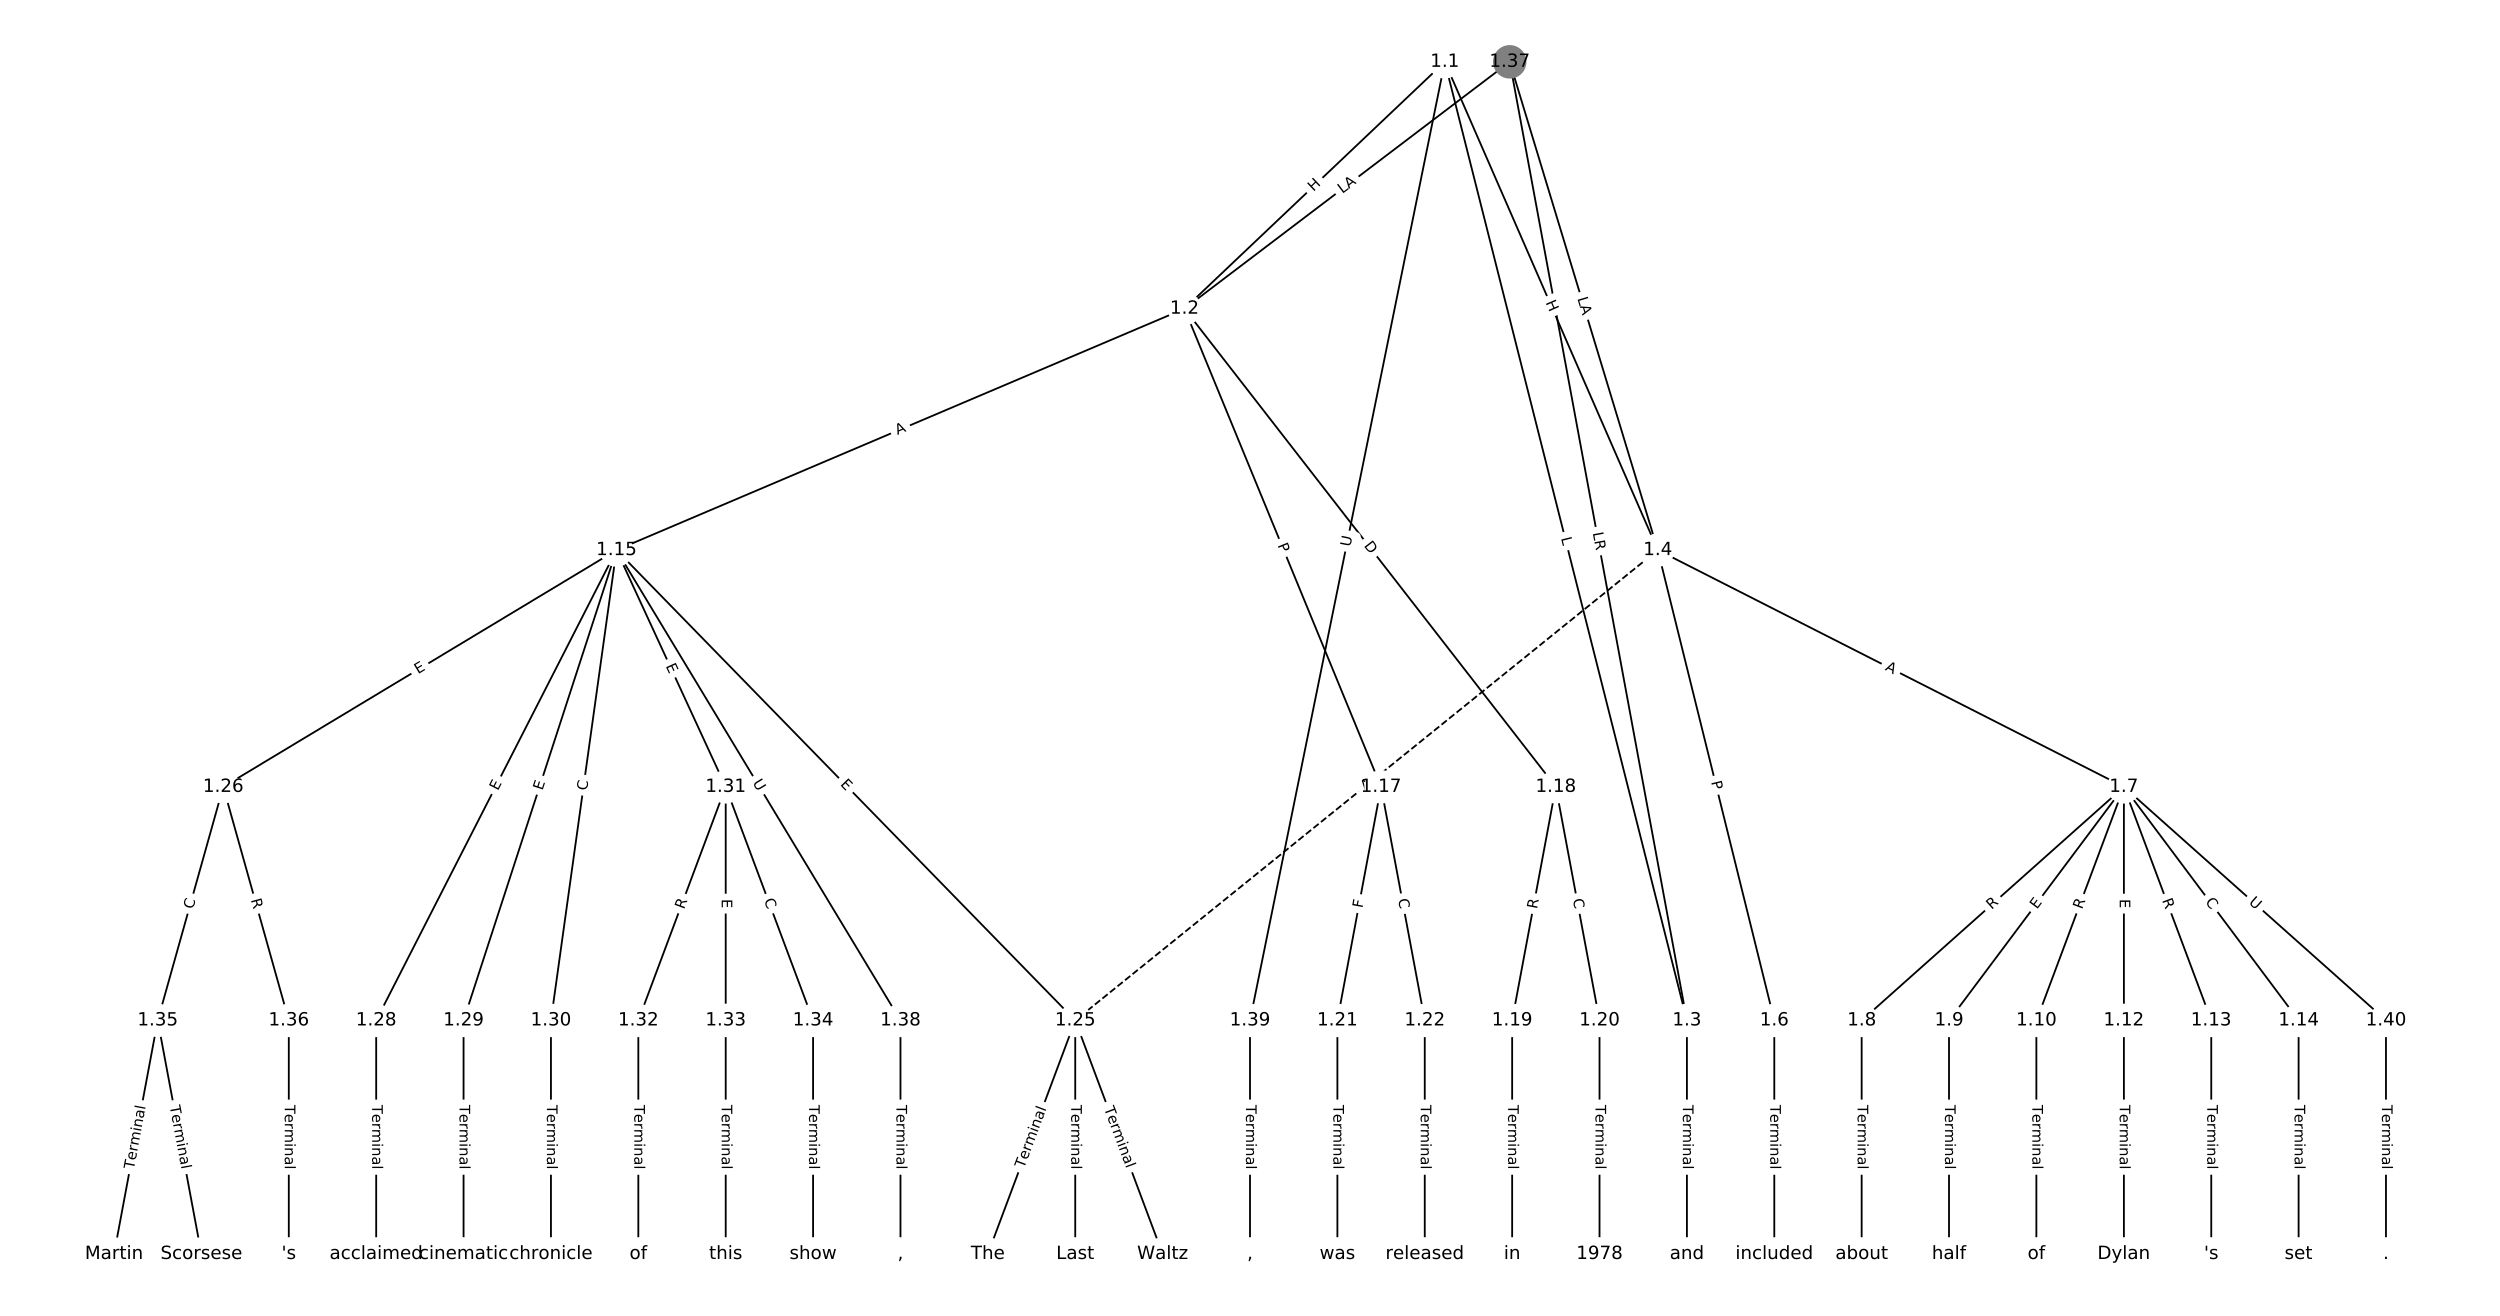 <?xml version="1.0" encoding="UTF-8"?>
<!DOCTYPE svg  PUBLIC '-//W3C//DTD SVG 1.1//EN'  'http://www.w3.org/Graphics/SVG/1.1/DTD/svg11.dtd'>
<svg width="1368pt" height="720pt" version="1.1" viewBox="0 0 1368 720" xmlns="http://www.w3.org/2000/svg" xmlns:xlink="http://www.w3.org/1999/xlink">
<defs>
<style type="text/css">*{stroke-linecap:butt;stroke-linejoin:round;}</style>
</defs>
<path d="m0 720h1368v-720h-1368z" fill="#fff"/>
<g fill="none" stroke="#000">
<path d="m790.59 33.834-142.45 135.08" clip-path="url(#a)"/>
<path d="m790.59 33.834 132.49 524.53" clip-path="url(#a)"/>
<path d="m790.59 33.834 116.55 267.15" clip-path="url(#a)"/>
<path d="m790.59 33.834-106.59 524.53" clip-path="url(#a)"/>
<path d="m648.14 168.92-310.8 132.07" clip-path="url(#a)"/>
<path d="m648.14 168.92 107.58 261.65" clip-path="url(#a)"/>
<path d="m648.14 168.92 203.22 261.65" clip-path="url(#a)"/>
<path d="m923.08 558.37v127.8" clip-path="url(#a)"/>
<path d="m907.14 300.99 63.754 257.38" clip-path="url(#a)"/>
<path d="m907.14 300.99 255.02 129.58" clip-path="url(#a)"/>
<path d="m907.14 300.99-318.77 257.38" clip-path="url(#a)" stroke-dasharray="3.7,1.6"/>
<path d="m970.89 558.37v127.8" clip-path="url(#a)"/>
<path d="m1162.2 430.57-143.45 127.8" clip-path="url(#a)"/>
<path d="m1162.2 430.57-95.631 127.8" clip-path="url(#a)"/>
<path d="m1162.2 430.57-47.815 127.8" clip-path="url(#a)"/>
<path d="m1162.2 430.57v127.8" clip-path="url(#a)"/>
<path d="m1162.2 430.57 47.815 127.8" clip-path="url(#a)"/>
<path d="m1162.2 430.57 95.631 127.8" clip-path="url(#a)"/>
<path d="m1162.2 430.57 143.45 127.8" clip-path="url(#a)"/>
<path d="m1018.7 558.37v127.8" clip-path="url(#a)"/>
<path d="m1066.5 558.37v127.8" clip-path="url(#a)"/>
<path d="m1114.3 558.37v127.8" clip-path="url(#a)"/>
<path d="m1162.2 558.37v127.8" clip-path="url(#a)"/>
<path d="m1210 558.37v127.8" clip-path="url(#a)"/>
<path d="m1257.8 558.37v127.8" clip-path="url(#a)"/>
<path d="m337.34 300.99 251.03 257.38" clip-path="url(#a)"/>
<path d="m337.34 300.99-215.17 129.58" clip-path="url(#a)"/>
<path d="m337.34 300.99-131.49 257.38" clip-path="url(#a)"/>
<path d="m337.34 300.99-83.677 257.38" clip-path="url(#a)"/>
<path d="m337.34 300.99-35.862 257.38" clip-path="url(#a)"/>
<path d="m337.34 300.99 59.769 129.58" clip-path="url(#a)"/>
<path d="m337.34 300.99 155.4 257.38" clip-path="url(#a)"/>
<path d="m755.72 430.57-23.908 127.8" clip-path="url(#a)"/>
<path d="m755.72 430.57 23.908 127.8" clip-path="url(#a)"/>
<path d="m851.35 430.57-23.908 127.8" clip-path="url(#a)"/>
<path d="m851.35 430.57 23.908 127.8" clip-path="url(#a)"/>
<path d="m827.45 558.37v127.8" clip-path="url(#a)"/>
<path d="m875.26 558.37v127.8" clip-path="url(#a)"/>
<path d="m731.82 558.37v127.8" clip-path="url(#a)"/>
<path d="m779.63 558.37v127.8" clip-path="url(#a)"/>
<path d="m588.37 558.37-47.815 127.8" clip-path="url(#a)"/>
<path d="m588.37 558.37v127.8" clip-path="url(#a)"/>
<path d="m588.37 558.37 47.815 127.8" clip-path="url(#a)"/>
<path d="m122.17 430.57-35.862 127.8" clip-path="url(#a)"/>
<path d="m122.17 430.57 35.862 127.8" clip-path="url(#a)"/>
<path d="m205.85 558.37v127.8" clip-path="url(#a)"/>
<path d="m253.66 558.37v127.8" clip-path="url(#a)"/>
<path d="m301.48 558.37v127.8" clip-path="url(#a)"/>
<path d="m397.11 430.57-47.815 127.8" clip-path="url(#a)"/>
<path d="m397.11 430.57v127.8" clip-path="url(#a)"/>
<path d="m397.11 430.57 47.815 127.8" clip-path="url(#a)"/>
<path d="m349.29 558.37v127.8" clip-path="url(#a)"/>
<path d="m397.11 558.37v127.8" clip-path="url(#a)"/>
<path d="m444.92 558.37v127.8" clip-path="url(#a)"/>
<path d="m86.307 558.37-23.908 127.8" clip-path="url(#a)"/>
<path d="m86.307 558.37 23.908 127.8" clip-path="url(#a)"/>
<path d="m158.03 558.37v127.8" clip-path="url(#a)"/>
<path d="m826.12 33.834-177.98 135.08" clip-path="url(#a)"/>
<path d="m826.12 33.834 96.959 524.53" clip-path="url(#a)"/>
<path d="m826.12 33.834 81.021 267.15" clip-path="url(#a)"/>
<path d="m492.74 558.37v127.8" clip-path="url(#a)"/>
<path d="m684 558.37v127.8" clip-path="url(#a)"/>
<path d="m1305.6 558.37v127.8" clip-path="url(#a)"/>
</g>
<path d="m721.5 108 4.365-4.14q1.742-1.651 0.09-3.393l-5.328-5.618q-1.651-1.742-3.393-0.09l-4.365 4.14q-1.742 1.651-0.09 3.393l5.328 5.618q1.651 1.742 3.393 0.09z" clip-path="url(#a)" fill="#fff" stroke="#fff"/>
<g clip-path="url(#a)">
<defs>
<path id="aj" d="m9.812 72.906h9.859v-29.891h35.844v29.891h9.859v-72.906h-9.859v34.719h-35.844v-34.719h-9.859z"/>
</defs>
<g transform="translate(718.7 105.05) rotate(-43.479) scale(.08 -.08)">
<use xlink:href="#aj"/>
</g>
</g>
<path d="m850.21 295.48 1.092 4.322q0.588 2.327 2.915 1.739l7.507-1.896q2.327-0.588 1.739-2.915l-1.092-4.322q-0.588-2.327-2.915-1.739l-7.507 1.896q-2.327 0.588-1.739 2.915z" clip-path="url(#a)" fill="#fff" stroke="#fff"/>
<g clip-path="url(#a)">
<defs>
<path id="v" d="m9.812 72.906h9.859v-64.609h35.5v-8.297h-45.359z"/>
</defs>
<g transform="translate(854.15 294.48) rotate(75.824) scale(.08 -.08)">
<use xlink:href="#v"/>
</g>
</g>
<path d="m841.91 167.16 2.406 5.514q0.96 2.2 3.159 1.24l7.097-3.096q2.2-0.96 1.24-3.159l-2.406-5.514q-0.96-2.2-3.159-1.24l-7.097 3.096q-2.2 0.96-1.24 3.159z" clip-path="url(#a)" fill="#fff" stroke="#fff"/>
<g clip-path="url(#a)">
<g transform="translate(845.64 165.54) rotate(66.43) scale(.08 -.08)">
<use xlink:href="#aj"/>
</g>
</g>
<path d="m742.86 300.22 1.166-5.738q0.478-2.352-1.874-2.83l-7.587-1.542q-2.352-0.478-2.83 1.874l-1.166 5.738q-0.478 2.352 1.874 2.83l7.587 1.542q2.352 0.478 2.83-1.874z" clip-path="url(#a)" fill="#fff" stroke="#fff"/>
<g clip-path="url(#a)">
<defs>
<path id="ae" d="m8.688 72.906h9.922v-44.297q0-11.719 4.234-16.875 4.25-5.141 13.781-5.141 9.469 0 13.719 5.141 4.25 5.156 4.25 16.875v44.297h9.906v-45.516q0-14.25-7.062-21.531-7.047-7.281-20.812-7.281-13.828 0-20.891 7.281-7.047 7.281-7.047 21.531z"/>
</defs>
<g transform="translate(738.87 299.41) rotate(-78.514) scale(.08 -.08)">
<use xlink:href="#ae"/>
</g>
</g>
<path d="m492.67 241.79 5.037-2.14q2.209-0.939 1.27-3.147l-3.028-7.126q-0.939-2.209-3.147-1.27l-5.037 2.14q-2.209 0.939-1.27 3.147l3.028 7.126q0.939 2.209 3.147 1.27z" clip-path="url(#a)" fill="#fff" stroke="#fff"/>
<g clip-path="url(#a)">
<defs>
<path id="w" d="m34.188 63.188-13.391-36.281h26.812zm-5.578 9.719h11.188l27.781-72.906h-10.25l-6.641 18.703h-32.859l-6.641-18.703h-10.406z"/>
</defs>
<g transform="translate(491.08 238.05) rotate(-23.023) scale(.08 -.08)">
<use xlink:href="#w"/>
</g>
</g>
<path d="m695.21 299.9 1.834 4.461q0.913 2.22 3.132 1.307l7.161-2.944q2.22-0.913 1.307-3.132l-1.834-4.461q-0.913-2.22-3.132-1.307l-7.161 2.944q-2.22 0.913-1.307 3.132z" clip-path="url(#a)" fill="#fff" stroke="#fff"/>
<g clip-path="url(#a)">
<defs>
<path id="ai" d="m19.672 64.797v-27.391h12.406q6.891 0 10.641 3.562 3.766 3.562 3.766 10.156 0 6.547-3.766 10.109-3.75 3.562-10.641 3.562zm-9.859 8.109h22.266q12.266 0 18.531-5.547 6.281-5.547 6.281-16.234 0-10.797-6.281-16.312-6.266-5.516-18.531-5.516h-12.406v-29.297h-9.859z"/>
</defs>
<g transform="translate(698.97 298.35) rotate(67.649) scale(.08 -.08)">
<use xlink:href="#ai"/>
</g>
</g>
<path d="m742.9 301.16 3.779 4.865q1.472 1.895 3.368 0.423l6.115-4.749q1.895-1.472 0.423-3.368l-3.779-4.865q-1.472-1.895-3.368-0.423l-6.115 4.749q-1.895 1.472-0.423 3.368z" clip-path="url(#a)" fill="#fff" stroke="#fff"/>
<g clip-path="url(#a)">
<defs>
<path id="ak" d="m19.672 64.797v-56.688h11.922q15.094 0 22.094 6.828 7 6.844 7 21.594 0 14.641-7 21.453t-22.094 6.812zm-9.859 8.109h20.266q21.188 0 31.094-8.812 9.922-8.812 9.922-27.562 0-18.859-9.969-27.703-9.953-8.828-31.047-8.828h-20.266z"/>
</defs>
<g transform="translate(746.11 298.66) rotate(52.165) scale(.08 -.08)">
<use xlink:href="#ak"/>
</g>
</g>
<path d="m916.81 604.62v35.285q0 2.4 2.4 2.4h7.742q2.4 0 2.4-2.4v-35.285q0-2.4-2.4-2.4h-7.742q-2.4 0-2.4 2.4z" clip-path="url(#a)" fill="#fff" stroke="#fff"/>
<g clip-path="url(#a)">
<defs>
<path id="l" d="m-0.297 72.906h61.672v-8.312h-25.875v-64.594h-9.906v64.594h-25.891z"/>
<path id="e" d="m56.203 29.594v-4.391h-41.312q0.594-9.281 5.594-14.141t13.938-4.859q5.172 0 10.031 1.266t9.656 3.812v-8.5q-4.844-2.047-9.922-3.125t-10.297-1.078q-13.094 0-20.734 7.609-7.641 7.625-7.641 20.625 0 13.422 7.25 21.297 7.25 7.891 19.562 7.891 11.031 0 17.453-7.109 6.422-7.094 6.422-19.297zm-8.984 2.641q-0.094 7.359-4.125 11.75-4.031 4.406-10.672 4.406-7.516 0-12.031-4.25t-5.203-11.969z"/>
<path id="j" d="m41.109 46.297q-1.516 0.875-3.297 1.281-1.781 0.422-3.922 0.422-7.625 0-11.703-4.953t-4.078-14.234v-28.812h-9.031v54.688h9.031v-8.5q2.844 4.984 7.375 7.391 4.547 2.422 11.047 2.422 0.922 0 2.047-0.125 1.125-0.109 2.484-0.359z"/>
<path id="k" d="m52 44.188q3.375 6.062 8.062 8.938t11.031 2.875q8.547 0 13.188-5.984 4.641-5.969 4.641-17v-33.016h-9.031v32.719q0 7.859-2.797 11.656-2.781 3.812-8.484 3.812-6.984 0-11.047-4.641-4.047-4.625-4.047-12.641v-30.906h-9.031v32.719q0 7.906-2.781 11.688t-8.594 3.781q-6.891 0-10.953-4.656-4.047-4.656-4.047-12.625v-30.906h-9.031v54.688h9.031v-8.5q3.078 5.031 7.375 7.422t10.203 2.391q5.969 0 10.141-3.031 4.172-3.016 6.172-8.781z"/>
<path id="g" d="m9.422 54.688h8.984v-54.688h-8.984zm0 21.297h8.984v-11.391h-8.984z"/>
<path id="h" d="m54.891 33.016v-33.016h-8.984v32.719q0 7.766-3.031 11.609-3.031 3.859-9.078 3.859-7.281 0-11.484-4.641-4.203-4.625-4.203-12.641v-30.906h-9.031v54.688h9.031v-8.5q3.234 4.938 7.594 7.375 4.375 2.438 10.094 2.438 9.422 0 14.25-5.828 4.844-5.828 4.844-17.156z"/>
<path id="d" d="m34.281 27.484q-10.891 0-15.094-2.484t-4.203-8.5q0-4.781 3.156-7.594 3.156-2.797 8.562-2.797 7.484 0 12 5.297t4.516 14.078v2zm17.922 3.719v-31.203h-8.984v8.297q-3.078-4.969-7.672-7.344t-11.234-2.375q-8.391 0-13.359 4.719-4.953 4.719-4.953 12.625 0 9.219 6.172 13.906 6.188 4.688 18.438 4.688h12.609v0.891q0 6.203-4.078 9.594t-11.453 3.391q-4.688 0-9.141-1.125-4.438-1.125-8.531-3.375v8.312q4.922 1.906 9.562 2.844 4.641 0.953 9.031 0.953 11.875 0 17.734-6.156 5.859-6.141 5.859-18.641z"/>
<path id="i" d="m9.422 75.984h8.984v-75.984h-8.984z"/>
</defs>
<g transform="translate(920.87 604.62) rotate(90) scale(.08 -.08)">
<use xlink:href="#l"/>
<use x="60.818" xlink:href="#e"/>
<use x="122.342" xlink:href="#j"/>
<use x="163.439" xlink:href="#k"/>
<use x="260.852" xlink:href="#g"/>
<use x="288.635" xlink:href="#h"/>
<use x="352.014" xlink:href="#d"/>
<use x="413.293" xlink:href="#i"/>
</g>
</g>
<path d="m932.35 428.84 1.16 4.682q0.577 2.33 2.907 1.752l7.515-1.862q2.33-0.577 1.752-2.907l-1.16-4.682q-0.577-2.33-2.907-1.752l-7.515 1.862q-2.33 0.577-1.752 2.907z" clip-path="url(#a)" fill="#fff" stroke="#fff"/>
<g clip-path="url(#a)">
<g transform="translate(936.29 427.87) rotate(76.088) scale(.08 -.08)">
<use xlink:href="#ai"/>
</g>
</g>
<path d="m1029.4 370.13 4.879 2.479q2.14 1.087 3.227-1.052l3.507-6.902q1.087-2.14-1.052-3.227l-4.879-2.479q-2.14-1.087-3.227 1.052l-3.507 6.902q-1.087 2.14 1.052 3.227z" clip-path="url(#a)" fill="#fff" stroke="#fff"/>
<g clip-path="url(#a)">
<g transform="translate(1031.2 366.51) rotate(26.936) scale(.08 -.08)">
<use xlink:href="#w"/>
</g>
</g>
<path d="m749.56 436.28 4.258-3.438q1.867-1.508 0.36-3.375l-4.864-6.024q-1.508-1.867-3.375-0.36l-4.258 3.438q-1.867 1.508-0.36 3.375l4.864 6.024q1.508 1.867 3.375 0.36z" clip-path="url(#a)" fill="#fff" stroke="#fff"/>
<g clip-path="url(#a)">
<g transform="translate(747.01 433.11) rotate(-38.918) scale(.08 -.08)">
<use xlink:href="#w"/>
</g>
</g>
<path d="m964.62 604.62v35.285q0 2.4 2.4 2.4h7.742q2.4 0 2.4-2.4v-35.285q0-2.4-2.4-2.4h-7.742q-2.4 0-2.4 2.4z" clip-path="url(#a)" fill="#fff" stroke="#fff"/>
<g clip-path="url(#a)">
<g transform="translate(968.68 604.62) rotate(90) scale(.08 -.08)">
<use xlink:href="#l"/>
<use x="60.818" xlink:href="#e"/>
<use x="122.342" xlink:href="#j"/>
<use x="163.439" xlink:href="#k"/>
<use x="260.852" xlink:href="#g"/>
<use x="288.635" xlink:href="#h"/>
<use x="352.014" xlink:href="#d"/>
<use x="413.293" xlink:href="#i"/>
</g>
</g>
<path d="m1092.5 501 4.151-3.698q1.792-1.597 0.195-3.389l-5.15-5.781q-1.597-1.792-3.389-0.195l-4.151 3.698q-1.792 1.597-0.195 3.389l5.15 5.781q1.597 1.792 3.389 0.195z" clip-path="url(#a)" fill="#fff" stroke="#fff"/>
<g clip-path="url(#a)">
<defs>
<path id="r" d="m44.391 34.188q3.172-1.078 6.172-4.594t6.031-9.672l10.016-19.922h-10.609l-9.312 18.703q-3.625 7.328-7.016 9.719t-9.25 2.391h-10.75v-30.812h-9.859v72.906h22.266q12.5 0 18.656-5.234 6.156-5.219 6.156-15.766 0-6.891-3.203-11.438-3.203-4.531-9.297-6.281zm-24.719 30.609v-25.875h12.406q7.125 0 10.766 3.297t3.641 9.688-3.641 9.641-10.766 3.25z"/>
</defs>
<g transform="translate(1089.8 497.96) rotate(-41.699) scale(.08 -.08)">
<use xlink:href="#r"/>
</g>
</g>
<path d="m1117.8 500.25 3.029-4.047q1.438-1.922-0.484-3.36l-6.199-4.639q-1.922-1.438-3.36 0.484l-3.029 4.047q-1.438 1.922 0.484 3.36l6.199 4.639q1.922 1.438 3.36-0.484z" clip-path="url(#a)" fill="#fff" stroke="#fff"/>
<g clip-path="url(#a)">
<defs>
<path id="q" d="m9.812 72.906h46.094v-8.312h-36.234v-21.578h34.719v-8.297h-34.719v-26.422h37.109v-8.297h-46.969z"/>
</defs>
<g transform="translate(1114.6 497.81) rotate(-53.193) scale(.08 -.08)">
<use xlink:href="#q"/>
</g>
</g>
<path d="m1143.1 499.27 1.948-5.206q0.841-2.248-1.407-3.089l-7.252-2.713q-2.248-0.841-3.089 1.407l-1.948 5.206q-0.841 2.248 1.407 3.089l7.252 2.713q2.248 0.841 3.089-1.407z" clip-path="url(#a)" fill="#fff" stroke="#fff"/>
<g clip-path="url(#a)">
<g transform="translate(1139.3 497.84) rotate(-69.487) scale(.08 -.08)">
<use xlink:href="#r"/>
</g>
</g>
<path d="m1155.9 491.94v5.055q0 2.4 2.4 2.4h7.742q2.4 0 2.4-2.4v-5.055q0-2.4-2.4-2.4h-7.742q-2.4 0-2.4 2.4z" clip-path="url(#a)" fill="#fff" stroke="#fff"/>
<g clip-path="url(#a)">
<g transform="translate(1159.9 491.94) rotate(90) scale(.08 -.08)">
<use xlink:href="#q"/>
</g>
</g>
<path d="m1179.2 494.06 1.948 5.206q0.841 2.248 3.089 1.407l7.252-2.713q2.248-0.841 1.407-3.089l-1.948-5.206q-0.841-2.248-3.089-1.407l-7.252 2.713q-2.248 0.841-1.407 3.089z" clip-path="url(#a)" fill="#fff" stroke="#fff"/>
<g clip-path="url(#a)">
<g transform="translate(1183 492.64) rotate(69.487) scale(.08 -.08)">
<use xlink:href="#r"/>
</g>
</g>
<path d="m1203.3 495.99 3.347 4.473q1.438 1.922 3.36 0.484l6.199-4.639q1.922-1.438 0.484-3.36l-3.347-4.473q-1.438-1.922-3.36-0.484l-6.199 4.639q-1.922 1.438-0.484 3.36z" clip-path="url(#a)" fill="#fff" stroke="#fff"/>
<g clip-path="url(#a)">
<defs>
<path id="t" d="m64.406 67.281v-10.391q-4.984 4.641-10.625 6.922-5.641 2.297-11.984 2.297-12.5 0-19.141-7.641t-6.641-22.094q0-14.406 6.641-22.047t19.141-7.641q6.344 0 11.984 2.297t10.625 6.938v-10.312q-5.172-3.516-10.969-5.281-5.781-1.75-12.219-1.75-16.562 0-26.094 10.125-9.516 10.141-9.516 27.672 0 17.578 9.516 27.703 9.531 10.141 26.094 10.141 6.531 0 12.312-1.734 5.797-1.734 10.875-5.203z"/>
</defs>
<g transform="translate(1206.5 493.55) rotate(53.193) scale(.08 -.08)">
<use xlink:href="#t"/>
</g>
</g>
<path d="m1227.5 497.2 4.372 3.895q1.792 1.597 3.389-0.195l5.15-5.781q1.597-1.792-0.195-3.389l-4.372-3.895q-1.792-1.597-3.389 0.195l-5.15 5.781q-1.597 1.792 0.195 3.389z" clip-path="url(#a)" fill="#fff" stroke="#fff"/>
<g clip-path="url(#a)">
<g transform="translate(1230.2 494.17) rotate(41.699) scale(.08 -.08)">
<use xlink:href="#ae"/>
</g>
</g>
<path d="m1012.4 604.62v35.285q0 2.4 2.4 2.4h7.742q2.4 0 2.4-2.4v-35.285q0-2.4-2.4-2.4h-7.742q-2.4 0-2.4 2.4z" clip-path="url(#a)" fill="#fff" stroke="#fff"/>
<g clip-path="url(#a)">
<g transform="translate(1016.5 604.62) rotate(90) scale(.08 -.08)">
<use xlink:href="#l"/>
<use x="60.818" xlink:href="#e"/>
<use x="122.342" xlink:href="#j"/>
<use x="163.439" xlink:href="#k"/>
<use x="260.852" xlink:href="#g"/>
<use x="288.635" xlink:href="#h"/>
<use x="352.014" xlink:href="#d"/>
<use x="413.293" xlink:href="#i"/>
</g>
</g>
<path d="m1060.3 604.62v35.285q0 2.4 2.4 2.4h7.742q2.4 0 2.4-2.4v-35.285q0-2.4-2.4-2.4h-7.742q-2.4 0-2.4 2.4z" clip-path="url(#a)" fill="#fff" stroke="#fff"/>
<g clip-path="url(#a)">
<g transform="translate(1064.3 604.62) rotate(90) scale(.08 -.08)">
<use xlink:href="#l"/>
<use x="60.818" xlink:href="#e"/>
<use x="122.342" xlink:href="#j"/>
<use x="163.439" xlink:href="#k"/>
<use x="260.852" xlink:href="#g"/>
<use x="288.635" xlink:href="#h"/>
<use x="352.014" xlink:href="#d"/>
<use x="413.293" xlink:href="#i"/>
</g>
</g>
<path d="m1108.1 604.62v35.285q0 2.4 2.4 2.4h7.742q2.4 0 2.4-2.4v-35.285q0-2.4-2.4-2.4h-7.742q-2.4 0-2.4 2.4z" clip-path="url(#a)" fill="#fff" stroke="#fff"/>
<g clip-path="url(#a)">
<g transform="translate(1112.1 604.62) rotate(90) scale(.08 -.08)">
<use xlink:href="#l"/>
<use x="60.818" xlink:href="#e"/>
<use x="122.342" xlink:href="#j"/>
<use x="163.439" xlink:href="#k"/>
<use x="260.852" xlink:href="#g"/>
<use x="288.635" xlink:href="#h"/>
<use x="352.014" xlink:href="#d"/>
<use x="413.293" xlink:href="#i"/>
</g>
</g>
<path d="m1155.9 604.62v35.285q0 2.4 2.4 2.4h7.742q2.4 0 2.4-2.4v-35.285q0-2.4-2.4-2.4h-7.742q-2.4 0-2.4 2.4z" clip-path="url(#a)" fill="#fff" stroke="#fff"/>
<g clip-path="url(#a)">
<g transform="translate(1159.9 604.62) rotate(90) scale(.08 -.08)">
<use xlink:href="#l"/>
<use x="60.818" xlink:href="#e"/>
<use x="122.342" xlink:href="#j"/>
<use x="163.439" xlink:href="#k"/>
<use x="260.852" xlink:href="#g"/>
<use x="288.635" xlink:href="#h"/>
<use x="352.014" xlink:href="#d"/>
<use x="413.293" xlink:href="#i"/>
</g>
</g>
<path d="m1203.7 604.62v35.285q0 2.4 2.4 2.4h7.742q2.4 0 2.4-2.4v-35.285q0-2.4-2.4-2.4h-7.742q-2.4 0-2.4 2.4z" clip-path="url(#a)" fill="#fff" stroke="#fff"/>
<g clip-path="url(#a)">
<g transform="translate(1207.8 604.62) rotate(90) scale(.08 -.08)">
<use xlink:href="#l"/>
<use x="60.818" xlink:href="#e"/>
<use x="122.342" xlink:href="#j"/>
<use x="163.439" xlink:href="#k"/>
<use x="260.852" xlink:href="#g"/>
<use x="288.635" xlink:href="#h"/>
<use x="352.014" xlink:href="#d"/>
<use x="413.293" xlink:href="#i"/>
</g>
</g>
<path d="m1251.5 604.62v35.285q0 2.4 2.4 2.4h7.742q2.4 0 2.4-2.4v-35.285q0-2.4-2.4-2.4h-7.742q-2.4 0-2.4 2.4z" clip-path="url(#a)" fill="#fff" stroke="#fff"/>
<g clip-path="url(#a)">
<g transform="translate(1255.6 604.62) rotate(90) scale(.08 -.08)">
<use xlink:href="#l"/>
<use x="60.818" xlink:href="#e"/>
<use x="122.342" xlink:href="#j"/>
<use x="163.439" xlink:href="#k"/>
<use x="260.852" xlink:href="#g"/>
<use x="288.635" xlink:href="#h"/>
<use x="352.014" xlink:href="#d"/>
<use x="413.293" xlink:href="#i"/>
</g>
</g>
<path d="m456.6 432.25 3.53 3.619q1.676 1.718 3.394 0.042l5.543-5.406q1.718-1.676 0.042-3.394l-3.53-3.619q-1.676-1.718-3.394-0.042l-5.543 5.406q-1.718 1.676-0.042 3.394z" clip-path="url(#a)" fill="#fff" stroke="#fff"/>
<g clip-path="url(#a)">
<g transform="translate(459.51 429.41) rotate(45.715) scale(.08 -.08)">
<use xlink:href="#q"/>
</g>
</g>
<path d="m230.82 372.45 4.33-2.608q2.056-1.238 0.818-3.294l-3.994-6.633q-1.238-2.056-3.294-0.818l-4.33 2.608q-2.056 1.238-0.818 3.294l3.994 6.633q1.238 2.056 3.294 0.818z" clip-path="url(#a)" fill="#fff" stroke="#fff"/>
<g clip-path="url(#a)">
<g transform="translate(228.73 368.97) rotate(-31.057) scale(.08 -.08)">
<use xlink:href="#q"/>
</g>
</g>
<path d="m276.03 434.78 2.3-4.502q1.092-2.137-1.045-3.229l-6.895-3.522q-2.137-1.092-3.229 1.045l-2.3 4.502q-1.092 2.137 1.045 3.229l6.895 3.522q2.137 1.092 3.229-1.045z" clip-path="url(#a)" fill="#fff" stroke="#fff"/>
<g clip-path="url(#a)">
<g transform="translate(272.41 432.93) rotate(-62.938) scale(.08 -.08)">
<use xlink:href="#q"/>
</g>
</g>
<path d="m300.68 434.02 1.563-4.807q0.742-2.282-1.54-3.024l-7.363-2.394q-2.282-0.742-3.024 1.54l-1.563 4.807q-0.742 2.282 1.54 3.024l7.363 2.394q2.282 0.742 3.024-1.54z" clip-path="url(#a)" fill="#fff" stroke="#fff"/>
<g clip-path="url(#a)">
<g transform="translate(296.82 432.76) rotate(-71.99) scale(.08 -.08)">
<use xlink:href="#q"/>
</g>
</g>
<path d="m325.23 433.31 0.771-5.533q0.331-2.377-2.046-2.708l-7.668-1.069q-2.377-0.331-2.708 2.046l-0.771 5.533q-0.331 2.377 2.046 2.708l7.668 1.069q2.377 0.331 2.708-2.046z" clip-path="url(#a)" fill="#fff" stroke="#fff"/>
<g clip-path="url(#a)">
<g transform="translate(321.21 432.75) rotate(-82.068) scale(.08 -.08)">
<use xlink:href="#t"/>
</g>
</g>
<path d="m360.47 366.11 2.117 4.59q1.005 2.179 3.185 1.174l7.031-3.243q2.179-1.005 1.174-3.185l-2.117-4.59q-1.005-2.179-3.185-1.174l-7.031 3.243q-2.179 1.005-1.174 3.185z" clip-path="url(#a)" fill="#fff" stroke="#fff"/>
<g clip-path="url(#a)">
<g transform="translate(364.16 364.41) rotate(65.238) scale(.08 -.08)">
<use xlink:href="#q"/>
</g>
</g>
<path d="m408.16 430.41 3.026 5.012q1.24 2.054 3.295 0.814l6.628-4.002q2.054-1.24 0.814-3.295l-3.026-5.012q-1.24-2.054-3.295-0.814l-6.628 4.002q-2.054 1.24-0.814 3.295z" clip-path="url(#a)" fill="#fff" stroke="#fff"/>
<g clip-path="url(#a)">
<g transform="translate(411.64 428.31) rotate(58.877) scale(.08 -.08)">
<use xlink:href="#ae"/>
</g>
</g>
<path d="m749.51 497.88 0.846-4.523q0.441-2.359-1.918-2.8l-7.611-1.424q-2.359-0.441-2.8 1.918l-0.846 4.523q-0.441 2.359 1.918 2.8l7.611 1.424q2.359 0.441 2.8-1.918z" clip-path="url(#a)" fill="#fff" stroke="#fff"/>
<g clip-path="url(#a)">
<defs>
<path id="at" d="m9.812 72.906h41.891v-8.312h-32.031v-21.484h28.906v-8.297h-28.906v-34.812h-9.859z"/>
</defs>
<g transform="translate(745.52 497.13) rotate(-79.404) scale(.08 -.08)">
<use xlink:href="#at"/>
</g>
</g>
<path d="m761 492.87 1.027 5.491q0.441 2.359 2.8 1.918l7.611-1.424q2.359-0.441 1.918-2.8l-1.027-5.491q-0.441-2.359-2.8-1.918l-7.611 1.424q-2.359 0.441-1.918 2.8z" clip-path="url(#a)" fill="#fff" stroke="#fff"/>
<g clip-path="url(#a)">
<g transform="translate(764.99 492.13) rotate(79.404) scale(.08 -.08)">
<use xlink:href="#t"/>
</g>
</g>
<path d="m845.05 498.35 1.022-5.464q0.441-2.359-1.918-2.8l-7.611-1.424q-2.359-0.441-2.8 1.918l-1.022 5.464q-0.441 2.359 1.918 2.8l7.611 1.424q2.359 0.441 2.8-1.918z" clip-path="url(#a)" fill="#fff" stroke="#fff"/>
<g clip-path="url(#a)">
<g transform="translate(841.06 497.6) rotate(-79.404) scale(.08 -.08)">
<use xlink:href="#r"/>
</g>
</g>
<path d="m856.63 492.87 1.027 5.491q0.441 2.359 2.8 1.918l7.611-1.424q2.359-0.441 1.918-2.8l-1.027-5.491q-0.441-2.359-2.8-1.918l-7.611 1.424q-2.359 0.441-1.918 2.8z" clip-path="url(#a)" fill="#fff" stroke="#fff"/>
<g clip-path="url(#a)">
<g transform="translate(860.62 492.13) rotate(79.404) scale(.08 -.08)">
<use xlink:href="#t"/>
</g>
</g>
<path d="m821.17 604.62v35.285q0 2.4 2.4 2.4h7.742q2.4 0 2.4-2.4v-35.285q0-2.4-2.4-2.4h-7.742q-2.4 0-2.4 2.4z" clip-path="url(#a)" fill="#fff" stroke="#fff"/>
<g clip-path="url(#a)">
<g transform="translate(825.24 604.62) rotate(90) scale(.08 -.08)">
<use xlink:href="#l"/>
<use x="60.818" xlink:href="#e"/>
<use x="122.342" xlink:href="#j"/>
<use x="163.439" xlink:href="#k"/>
<use x="260.852" xlink:href="#g"/>
<use x="288.635" xlink:href="#h"/>
<use x="352.014" xlink:href="#d"/>
<use x="413.293" xlink:href="#i"/>
</g>
</g>
<path d="m868.99 604.62v35.285q0 2.4 2.4 2.4h7.742q2.4 0 2.4-2.4v-35.285q0-2.4-2.4-2.4h-7.742q-2.4 0-2.4 2.4z" clip-path="url(#a)" fill="#fff" stroke="#fff"/>
<g clip-path="url(#a)">
<g transform="translate(873.05 604.62) rotate(90) scale(.08 -.08)">
<use xlink:href="#l"/>
<use x="60.818" xlink:href="#e"/>
<use x="122.342" xlink:href="#j"/>
<use x="163.439" xlink:href="#k"/>
<use x="260.852" xlink:href="#g"/>
<use x="288.635" xlink:href="#h"/>
<use x="352.014" xlink:href="#d"/>
<use x="413.293" xlink:href="#i"/>
</g>
</g>
<path d="m725.54 604.62v35.285q0 2.4 2.4 2.4h7.742q2.4 0 2.4-2.4v-35.285q0-2.4-2.4-2.4h-7.742q-2.4 0-2.4 2.4z" clip-path="url(#a)" fill="#fff" stroke="#fff"/>
<g clip-path="url(#a)">
<g transform="translate(729.61 604.62) rotate(90) scale(.08 -.08)">
<use xlink:href="#l"/>
<use x="60.818" xlink:href="#e"/>
<use x="122.342" xlink:href="#j"/>
<use x="163.439" xlink:href="#k"/>
<use x="260.852" xlink:href="#g"/>
<use x="288.635" xlink:href="#h"/>
<use x="352.014" xlink:href="#d"/>
<use x="413.293" xlink:href="#i"/>
</g>
</g>
<path d="m773.36 604.62v35.285q0 2.4 2.4 2.4h7.742q2.4 0 2.4-2.4v-35.285q0-2.4-2.4-2.4h-7.742q-2.4 0-2.4 2.4z" clip-path="url(#a)" fill="#fff" stroke="#fff"/>
<g clip-path="url(#a)">
<g transform="translate(777.42 604.62) rotate(90) scale(.08 -.08)">
<use xlink:href="#l"/>
<use x="60.818" xlink:href="#e"/>
<use x="122.342" xlink:href="#j"/>
<use x="163.439" xlink:href="#k"/>
<use x="260.852" xlink:href="#g"/>
<use x="288.635" xlink:href="#h"/>
<use x="352.014" xlink:href="#d"/>
<use x="413.293" xlink:href="#i"/>
</g>
</g>
<path d="m564.15 640.99 12.365-33.048q0.841-2.248-1.407-3.089l-7.252-2.713q-2.248-0.841-3.089 1.407l-12.365 33.048q-0.841 2.248 1.407 3.089l7.252 2.713q2.248 0.841 3.089-1.407z" clip-path="url(#a)" fill="#fff" stroke="#fff"/>
<g clip-path="url(#a)">
<g transform="translate(560.35 639.56) rotate(-69.487) scale(.08 -.08)">
<use xlink:href="#l"/>
<use x="60.818" xlink:href="#e"/>
<use x="122.342" xlink:href="#j"/>
<use x="163.439" xlink:href="#k"/>
<use x="260.852" xlink:href="#g"/>
<use x="288.635" xlink:href="#h"/>
<use x="352.014" xlink:href="#d"/>
<use x="413.293" xlink:href="#i"/>
</g>
</g>
<path d="m582.1 604.62v35.285q0 2.4 2.4 2.4h7.742q2.4 0 2.4-2.4v-35.285q0-2.4-2.4-2.4h-7.742q-2.4 0-2.4 2.4z" clip-path="url(#a)" fill="#fff" stroke="#fff"/>
<g clip-path="url(#a)">
<g transform="translate(586.16 604.62) rotate(90) scale(.08 -.08)">
<use xlink:href="#l"/>
<use x="60.818" xlink:href="#e"/>
<use x="122.342" xlink:href="#j"/>
<use x="163.439" xlink:href="#k"/>
<use x="260.852" xlink:href="#g"/>
<use x="288.635" xlink:href="#h"/>
<use x="352.014" xlink:href="#d"/>
<use x="413.293" xlink:href="#i"/>
</g>
</g>
<path d="m600.22 607.94 12.365 33.048q0.841 2.248 3.089 1.407l7.252-2.713q2.248-0.841 1.407-3.089l-12.365-33.048q-0.841-2.248-3.089-1.407l-7.252 2.713q-2.248 0.841-1.407 3.089z" clip-path="url(#a)" fill="#fff" stroke="#fff"/>
<g clip-path="url(#a)">
<g transform="translate(604.03 606.52) rotate(69.487) scale(.08 -.08)">
<use xlink:href="#l"/>
<use x="60.818" xlink:href="#e"/>
<use x="122.342" xlink:href="#j"/>
<use x="163.439" xlink:href="#k"/>
<use x="260.852" xlink:href="#g"/>
<use x="288.635" xlink:href="#h"/>
<use x="352.014" xlink:href="#d"/>
<use x="413.293" xlink:href="#i"/>
</g>
</g>
<path d="m109.52 498.85 1.509-5.378q0.648-2.311-1.662-2.959l-7.455-2.092q-2.311-0.648-2.959 1.662l-1.509 5.378q-0.648 2.311 1.662 2.959l7.455 2.092q2.311 0.648 2.959-1.662z" clip-path="url(#a)" fill="#fff" stroke="#fff"/>
<g clip-path="url(#a)">
<g transform="translate(105.61 497.75) rotate(-74.325) scale(.08 -.08)">
<use xlink:href="#t"/>
</g>
</g>
<path d="m133.31 493.48 1.502 5.352q0.648 2.311 2.959 1.662l7.455-2.092q2.311-0.648 1.662-2.959l-1.502-5.352q-0.648-2.311-2.959-1.662l-7.455 2.092q-2.311 0.648-1.662 2.959z" clip-path="url(#a)" fill="#fff" stroke="#fff"/>
<g clip-path="url(#a)">
<g transform="translate(137.22 492.39) rotate(74.325) scale(.08 -.08)">
<use xlink:href="#r"/>
</g>
</g>
<path d="m199.57 604.62v35.285q0 2.4 2.4 2.4h7.742q2.4 0 2.4-2.4v-35.285q0-2.4-2.4-2.4h-7.742q-2.4 0-2.4 2.4z" clip-path="url(#a)" fill="#fff" stroke="#fff"/>
<g clip-path="url(#a)">
<g transform="translate(203.64 604.62) rotate(90) scale(.08 -.08)">
<use xlink:href="#l"/>
<use x="60.818" xlink:href="#e"/>
<use x="122.342" xlink:href="#j"/>
<use x="163.439" xlink:href="#k"/>
<use x="260.852" xlink:href="#g"/>
<use x="288.635" xlink:href="#h"/>
<use x="352.014" xlink:href="#d"/>
<use x="413.293" xlink:href="#i"/>
</g>
</g>
<path d="m247.39 604.62v35.285q0 2.4 2.4 2.4h7.742q2.4 0 2.4-2.4v-35.285q0-2.4-2.4-2.4h-7.742q-2.4 0-2.4 2.4z" clip-path="url(#a)" fill="#fff" stroke="#fff"/>
<g clip-path="url(#a)">
<g transform="translate(251.45 604.62) rotate(90) scale(.08 -.08)">
<use xlink:href="#l"/>
<use x="60.818" xlink:href="#e"/>
<use x="122.342" xlink:href="#j"/>
<use x="163.439" xlink:href="#k"/>
<use x="260.852" xlink:href="#g"/>
<use x="288.635" xlink:href="#h"/>
<use x="352.014" xlink:href="#d"/>
<use x="413.293" xlink:href="#i"/>
</g>
</g>
<path d="m295.21 604.62v35.285q0 2.4 2.4 2.4h7.742q2.4 0 2.4-2.4v-35.285q0-2.4-2.4-2.4h-7.742q-2.4 0-2.4 2.4z" clip-path="url(#a)" fill="#fff" stroke="#fff"/>
<g clip-path="url(#a)">
<g transform="translate(299.27 604.62) rotate(90) scale(.08 -.08)">
<use xlink:href="#l"/>
<use x="60.818" xlink:href="#e"/>
<use x="122.342" xlink:href="#j"/>
<use x="163.439" xlink:href="#k"/>
<use x="260.852" xlink:href="#g"/>
<use x="288.635" xlink:href="#h"/>
<use x="352.014" xlink:href="#d"/>
<use x="413.293" xlink:href="#i"/>
</g>
</g>
<path d="m378.1 499.27 1.948-5.206q0.841-2.248-1.407-3.089l-7.252-2.713q-2.248-0.841-3.089 1.407l-1.948 5.206q-0.841 2.248 1.407 3.089l7.252 2.713q2.248 0.841 3.089-1.407z" clip-path="url(#a)" fill="#fff" stroke="#fff"/>
<g clip-path="url(#a)">
<g transform="translate(374.29 497.84) rotate(-69.487) scale(.08 -.08)">
<use xlink:href="#r"/>
</g>
</g>
<path d="m390.84 491.94v5.055q0 2.4 2.4 2.4h7.742q2.4 0 2.4-2.4v-5.055q0-2.4-2.4-2.4h-7.742q-2.4 0-2.4 2.4z" clip-path="url(#a)" fill="#fff" stroke="#fff"/>
<g clip-path="url(#a)">
<g transform="translate(394.9 491.94) rotate(90) scale(.08 -.08)">
<use xlink:href="#q"/>
</g>
</g>
<path d="m414.16 494.05 1.958 5.232q0.841 2.248 3.089 1.407l7.252-2.713q2.248-0.841 1.407-3.089l-1.958-5.232q-0.841-2.248-3.089-1.407l-7.252 2.713q-2.248 0.841-1.407 3.089z" clip-path="url(#a)" fill="#fff" stroke="#fff"/>
<g clip-path="url(#a)">
<g transform="translate(417.97 492.62) rotate(69.487) scale(.08 -.08)">
<use xlink:href="#t"/>
</g>
</g>
<path d="m343.02 604.62v35.285q0 2.4 2.4 2.4h7.742q2.4 0 2.4-2.4v-35.285q0-2.4-2.4-2.4h-7.742q-2.4 0-2.4 2.4z" clip-path="url(#a)" fill="#fff" stroke="#fff"/>
<g clip-path="url(#a)">
<g transform="translate(347.08 604.62) rotate(90) scale(.08 -.08)">
<use xlink:href="#l"/>
<use x="60.818" xlink:href="#e"/>
<use x="122.342" xlink:href="#j"/>
<use x="163.439" xlink:href="#k"/>
<use x="260.852" xlink:href="#g"/>
<use x="288.635" xlink:href="#h"/>
<use x="352.014" xlink:href="#d"/>
<use x="413.293" xlink:href="#i"/>
</g>
</g>
<path d="m390.84 604.62v35.285q0 2.4 2.4 2.4h7.742q2.4 0 2.4-2.4v-35.285q0-2.4-2.4-2.4h-7.742q-2.4 0-2.4 2.4z" clip-path="url(#a)" fill="#fff" stroke="#fff"/>
<g clip-path="url(#a)">
<g transform="translate(394.9 604.62) rotate(90) scale(.08 -.08)">
<use xlink:href="#l"/>
<use x="60.818" xlink:href="#e"/>
<use x="122.342" xlink:href="#j"/>
<use x="163.439" xlink:href="#k"/>
<use x="260.852" xlink:href="#g"/>
<use x="288.635" xlink:href="#h"/>
<use x="352.014" xlink:href="#d"/>
<use x="413.293" xlink:href="#i"/>
</g>
</g>
<path d="m438.65 604.62v35.285q0 2.4 2.4 2.4h7.742q2.4 0 2.4-2.4v-35.285q0-2.4-2.4-2.4h-7.742q-2.4 0-2.4 2.4z" clip-path="url(#a)" fill="#fff" stroke="#fff"/>
<g clip-path="url(#a)">
<g transform="translate(442.72 604.62) rotate(90) scale(.08 -.08)">
<use xlink:href="#l"/>
<use x="60.818" xlink:href="#e"/>
<use x="122.342" xlink:href="#j"/>
<use x="163.439" xlink:href="#k"/>
<use x="260.852" xlink:href="#g"/>
<use x="288.635" xlink:href="#h"/>
<use x="352.014" xlink:href="#d"/>
<use x="413.293" xlink:href="#i"/>
</g>
</g>
<path d="m77.274 640.76 6.488-34.683q0.441-2.359-1.918-2.8l-7.611-1.424q-2.359-0.441-2.8 1.918l-6.488 34.683q-0.441 2.359 1.918 2.8l7.611 1.424q2.359 0.441 2.8-1.918z" clip-path="url(#a)" fill="#fff" stroke="#fff"/>
<g clip-path="url(#a)">
<g transform="translate(73.279 640.01) rotate(-79.404) scale(.08 -.08)">
<use xlink:href="#l"/>
<use x="60.818" xlink:href="#e"/>
<use x="122.342" xlink:href="#j"/>
<use x="163.439" xlink:href="#k"/>
<use x="260.852" xlink:href="#g"/>
<use x="288.635" xlink:href="#h"/>
<use x="352.014" xlink:href="#d"/>
<use x="413.293" xlink:href="#i"/>
</g>
</g>
<path d="m88.853 606.08 6.488 34.683q0.441 2.359 2.8 1.918l7.611-1.424q2.359-0.441 1.918-2.8l-6.488-34.683q-0.441-2.359-2.8-1.918l-7.611 1.424q-2.359 0.441-1.918 2.8z" clip-path="url(#a)" fill="#fff" stroke="#fff"/>
<g clip-path="url(#a)">
<g transform="translate(92.847 605.33) rotate(79.404) scale(.08 -.08)">
<use xlink:href="#l"/>
<use x="60.818" xlink:href="#e"/>
<use x="122.342" xlink:href="#j"/>
<use x="163.439" xlink:href="#k"/>
<use x="260.852" xlink:href="#g"/>
<use x="288.635" xlink:href="#h"/>
<use x="352.014" xlink:href="#d"/>
<use x="413.293" xlink:href="#i"/>
</g>
</g>
<path d="m151.76 604.62v35.285q0 2.4 2.4 2.4h7.742q2.4 0 2.4-2.4v-35.285q0-2.4-2.4-2.4h-7.742q-2.4 0-2.4 2.4z" clip-path="url(#a)" fill="#fff" stroke="#fff"/>
<g clip-path="url(#a)">
<g transform="translate(155.82 604.62) rotate(90) scale(.08 -.08)">
<use xlink:href="#l"/>
<use x="60.818" xlink:href="#e"/>
<use x="122.342" xlink:href="#j"/>
<use x="163.439" xlink:href="#k"/>
<use x="260.852" xlink:href="#g"/>
<use x="288.635" xlink:href="#h"/>
<use x="352.014" xlink:href="#d"/>
<use x="413.293" xlink:href="#i"/>
</g>
</g>
<path d="m736.96 109.37 7.912-6.005q1.912-1.451 0.461-3.363l-4.681-6.167q-1.451-1.912-3.363-0.461l-7.912 6.005q-1.912 1.451-0.461 3.363l4.681 6.167q1.451 1.912 3.363 0.461z" clip-path="url(#a)" fill="#fff" stroke="#fff"/>
<g clip-path="url(#a)">
<g transform="translate(734.51 106.14) rotate(-37.198) scale(.08 -.08)">
<use xlink:href="#v"/>
<use x="55.744" xlink:href="#w"/>
</g>
</g>
<path d="m867.52 292.32 1.821 9.849q0.436 2.36 2.796 1.924l7.614-1.407q2.36-0.436 1.924-2.796l-1.821-9.849q-0.436-2.36-2.796-1.924l-7.614 1.407q-2.36 0.436-1.924 2.796z" clip-path="url(#a)" fill="#fff" stroke="#fff"/>
<g clip-path="url(#a)">
<g transform="translate(871.52 291.58) rotate(79.527) scale(.08 -.08)">
<use xlink:href="#v"/>
<use x="55.713" xlink:href="#r"/>
</g>
</g>
<path d="m859.19 164.48 2.883 9.505q0.697 2.297 2.993 1.6l7.409-2.247q2.297-0.697 1.6-2.993l-2.883-9.505q-0.697-2.297-2.993-1.6l-7.409 2.247q-2.297 0.697-1.6 2.993z" clip-path="url(#a)" fill="#fff" stroke="#fff"/>
<g clip-path="url(#a)">
<g transform="translate(863.07 163.3) rotate(73.129) scale(.08 -.08)">
<use xlink:href="#v"/>
<use x="55.744" xlink:href="#w"/>
</g>
</g>
<path d="m486.47 604.62v35.285q0 2.4 2.4 2.4h7.742q2.4 0 2.4-2.4v-35.285q0-2.4-2.4-2.4h-7.742q-2.4 0-2.4 2.4z" clip-path="url(#a)" fill="#fff" stroke="#fff"/>
<g clip-path="url(#a)">
<g transform="translate(490.53 604.62) rotate(90) scale(.08 -.08)">
<use xlink:href="#l"/>
<use x="60.818" xlink:href="#e"/>
<use x="122.342" xlink:href="#j"/>
<use x="163.439" xlink:href="#k"/>
<use x="260.852" xlink:href="#g"/>
<use x="288.635" xlink:href="#h"/>
<use x="352.014" xlink:href="#d"/>
<use x="413.293" xlink:href="#i"/>
</g>
</g>
<path d="m677.73 604.62v35.285q0 2.4 2.4 2.4h7.742q2.4 0 2.4-2.4v-35.285q0-2.4-2.4-2.4h-7.742q-2.4 0-2.4 2.4z" clip-path="url(#a)" fill="#fff" stroke="#fff"/>
<g clip-path="url(#a)">
<g transform="translate(681.79 604.62) rotate(90) scale(.08 -.08)">
<use xlink:href="#l"/>
<use x="60.818" xlink:href="#e"/>
<use x="122.342" xlink:href="#j"/>
<use x="163.439" xlink:href="#k"/>
<use x="260.852" xlink:href="#g"/>
<use x="288.635" xlink:href="#h"/>
<use x="352.014" xlink:href="#d"/>
<use x="413.293" xlink:href="#i"/>
</g>
</g>
<path d="m1299.3 604.62v35.285q0 2.4 2.4 2.4h7.742q2.4 0 2.4-2.4v-35.285q0-2.4-2.4-2.4h-7.742q-2.4 0-2.4 2.4z" clip-path="url(#a)" fill="#fff" stroke="#fff"/>
<g clip-path="url(#a)">
<g transform="translate(1303.4 604.62) rotate(90) scale(.08 -.08)">
<use xlink:href="#l"/>
<use x="60.818" xlink:href="#e"/>
<use x="122.342" xlink:href="#j"/>
<use x="163.439" xlink:href="#k"/>
<use x="260.852" xlink:href="#g"/>
<use x="288.635" xlink:href="#h"/>
<use x="352.014" xlink:href="#d"/>
<use x="413.293" xlink:href="#i"/>
</g>
</g>
<defs>
<path id="b" d="m0 8.66c2.297 0 4.5-0.912 6.124-2.537 1.624-1.624 2.537-3.827 2.537-6.124s-0.912-4.5-2.537-6.124c-1.624-1.624-3.827-2.537-6.124-2.537s-4.5 0.912-6.124 2.537c-1.624 1.624-2.537 3.827-2.537 6.124s0.912 4.5 2.537 6.124c1.624 1.624 3.827 2.537 6.124 2.537z"/>
</defs>
<g clip-path="url(#a)">
<use x="62.4" y="686.166" fill="#ffffff" stroke="#ffffff" xlink:href="#b"/>
</g>
<g clip-path="url(#a)">
<use x="110.215" y="686.166" fill="#ffffff" stroke="#ffffff" xlink:href="#b"/>
</g>
<g clip-path="url(#a)">
<use x="158.031" y="686.166" fill="#ffffff" stroke="#ffffff" xlink:href="#b"/>
</g>
<g clip-path="url(#a)">
<use x="205.846" y="686.166" fill="#ffffff" stroke="#ffffff" xlink:href="#b"/>
</g>
<g clip-path="url(#a)">
<use x="253.661" y="686.166" fill="#ffffff" stroke="#ffffff" xlink:href="#b"/>
</g>
<g clip-path="url(#a)">
<use x="301.477" y="686.166" fill="#ffffff" stroke="#ffffff" xlink:href="#b"/>
</g>
<g clip-path="url(#a)">
<use x="349.292" y="686.166" fill="#ffffff" stroke="#ffffff" xlink:href="#b"/>
</g>
<g clip-path="url(#a)">
<use x="397.108" y="686.166" fill="#ffffff" stroke="#ffffff" xlink:href="#b"/>
</g>
<g clip-path="url(#a)">
<use x="444.923" y="686.166" fill="#ffffff" stroke="#ffffff" xlink:href="#b"/>
</g>
<g clip-path="url(#a)">
<use x="492.738" y="686.166" fill="#ffffff" stroke="#ffffff" xlink:href="#b"/>
</g>
<g clip-path="url(#a)">
<use x="540.554" y="686.166" fill="#ffffff" stroke="#ffffff" xlink:href="#b"/>
</g>
<g clip-path="url(#a)">
<use x="588.369" y="686.166" fill="#ffffff" stroke="#ffffff" xlink:href="#b"/>
</g>
<g clip-path="url(#a)">
<use x="636.185" y="686.166" fill="#ffffff" stroke="#ffffff" xlink:href="#b"/>
</g>
<g clip-path="url(#a)">
<use x="684" y="686.166" fill="#ffffff" stroke="#ffffff" xlink:href="#b"/>
</g>
<g clip-path="url(#a)">
<use x="731.815" y="686.166" fill="#ffffff" stroke="#ffffff" xlink:href="#b"/>
</g>
<g clip-path="url(#a)">
<use x="779.631" y="686.166" fill="#ffffff" stroke="#ffffff" xlink:href="#b"/>
</g>
<g clip-path="url(#a)">
<use x="827.446" y="686.166" fill="#ffffff" stroke="#ffffff" xlink:href="#b"/>
</g>
<g clip-path="url(#a)">
<use x="875.262" y="686.166" fill="#ffffff" stroke="#ffffff" xlink:href="#b"/>
</g>
<g clip-path="url(#a)">
<use x="923.077" y="686.166" fill="#ffffff" stroke="#ffffff" xlink:href="#b"/>
</g>
<g clip-path="url(#a)">
<use x="970.892" y="686.166" fill="#ffffff" stroke="#ffffff" xlink:href="#b"/>
</g>
<g clip-path="url(#a)">
<use x="1018.708" y="686.166" fill="#ffffff" stroke="#ffffff" xlink:href="#b"/>
</g>
<g clip-path="url(#a)">
<use x="1066.523" y="686.166" fill="#ffffff" stroke="#ffffff" xlink:href="#b"/>
</g>
<g clip-path="url(#a)">
<use x="1114.339" y="686.166" fill="#ffffff" stroke="#ffffff" xlink:href="#b"/>
</g>
<g clip-path="url(#a)">
<use x="1162.154" y="686.166" fill="#ffffff" stroke="#ffffff" xlink:href="#b"/>
</g>
<g clip-path="url(#a)">
<use x="1209.969" y="686.166" fill="#ffffff" stroke="#ffffff" xlink:href="#b"/>
</g>
<g clip-path="url(#a)">
<use x="1257.785" y="686.166" fill="#ffffff" stroke="#ffffff" xlink:href="#b"/>
</g>
<g clip-path="url(#a)">
<use x="1305.6" y="686.166" fill="#ffffff" stroke="#ffffff" xlink:href="#b"/>
</g>
<g clip-path="url(#a)">
<use x="790.589" y="33.834" fill="#ffffff" stroke="#ffffff" xlink:href="#b"/>
</g>
<g clip-path="url(#a)">
<use x="648.138" y="168.916" fill="#ffffff" stroke="#ffffff" xlink:href="#b"/>
</g>
<g clip-path="url(#a)">
<use x="923.077" y="558.366" fill="#ffffff" stroke="#ffffff" xlink:href="#b"/>
</g>
<g clip-path="url(#a)">
<use x="907.139" y="300.989" fill="#ffffff" stroke="#ffffff" xlink:href="#b"/>
</g>
<g clip-path="url(#a)">
<use x="970.892" y="558.366" fill="#ffffff" stroke="#ffffff" xlink:href="#b"/>
</g>
<g clip-path="url(#a)">
<use x="1162.154" y="430.566" fill="#ffffff" stroke="#ffffff" xlink:href="#b"/>
</g>
<g clip-path="url(#a)">
<use x="1018.708" y="558.366" fill="#ffffff" stroke="#ffffff" xlink:href="#b"/>
</g>
<g clip-path="url(#a)">
<use x="1066.523" y="558.366" fill="#ffffff" stroke="#ffffff" xlink:href="#b"/>
</g>
<g clip-path="url(#a)">
<use x="1114.339" y="558.366" fill="#ffffff" stroke="#ffffff" xlink:href="#b"/>
</g>
<g clip-path="url(#a)">
<use x="1162.154" y="558.366" fill="#ffffff" stroke="#ffffff" xlink:href="#b"/>
</g>
<g clip-path="url(#a)">
<use x="1209.969" y="558.366" fill="#ffffff" stroke="#ffffff" xlink:href="#b"/>
</g>
<g clip-path="url(#a)">
<use x="1257.785" y="558.366" fill="#ffffff" stroke="#ffffff" xlink:href="#b"/>
</g>
<g clip-path="url(#a)">
<use x="337.338" y="300.989" fill="#ffffff" stroke="#ffffff" xlink:href="#b"/>
</g>
<g clip-path="url(#a)">
<use x="755.723" y="430.566" fill="#ffffff" stroke="#ffffff" xlink:href="#b"/>
</g>
<g clip-path="url(#a)">
<use x="851.354" y="430.566" fill="#ffffff" stroke="#ffffff" xlink:href="#b"/>
</g>
<g clip-path="url(#a)">
<use x="827.446" y="558.366" fill="#ffffff" stroke="#ffffff" xlink:href="#b"/>
</g>
<g clip-path="url(#a)">
<use x="875.262" y="558.366" fill="#ffffff" stroke="#ffffff" xlink:href="#b"/>
</g>
<g clip-path="url(#a)">
<use x="731.815" y="558.366" fill="#ffffff" stroke="#ffffff" xlink:href="#b"/>
</g>
<g clip-path="url(#a)">
<use x="779.631" y="558.366" fill="#ffffff" stroke="#ffffff" xlink:href="#b"/>
</g>
<g clip-path="url(#a)">
<use x="588.369" y="558.366" fill="#ffffff" stroke="#ffffff" xlink:href="#b"/>
</g>
<g clip-path="url(#a)">
<use x="122.169" y="430.566" fill="#ffffff" stroke="#ffffff" xlink:href="#b"/>
</g>
<g clip-path="url(#a)">
<use x="205.846" y="558.366" fill="#ffffff" stroke="#ffffff" xlink:href="#b"/>
</g>
<g clip-path="url(#a)">
<use x="253.661" y="558.366" fill="#ffffff" stroke="#ffffff" xlink:href="#b"/>
</g>
<g clip-path="url(#a)">
<use x="301.477" y="558.366" fill="#ffffff" stroke="#ffffff" xlink:href="#b"/>
</g>
<g clip-path="url(#a)">
<use x="397.108" y="430.566" fill="#ffffff" stroke="#ffffff" xlink:href="#b"/>
</g>
<g clip-path="url(#a)">
<use x="349.292" y="558.366" fill="#ffffff" stroke="#ffffff" xlink:href="#b"/>
</g>
<g clip-path="url(#a)">
<use x="397.108" y="558.366" fill="#ffffff" stroke="#ffffff" xlink:href="#b"/>
</g>
<g clip-path="url(#a)">
<use x="444.923" y="558.366" fill="#ffffff" stroke="#ffffff" xlink:href="#b"/>
</g>
<g clip-path="url(#a)">
<use x="86.307" y="558.366" fill="#ffffff" stroke="#ffffff" xlink:href="#b"/>
</g>
<g clip-path="url(#a)">
<use x="158.031" y="558.366" fill="#ffffff" stroke="#ffffff" xlink:href="#b"/>
</g>
<g clip-path="url(#a)">
<use x="826.118" y="33.834" fill="#808080" stroke="#808080" xlink:href="#b"/>
</g>
<g clip-path="url(#a)">
<use x="492.738" y="558.366" fill="#ffffff" stroke="#ffffff" xlink:href="#b"/>
</g>
<g clip-path="url(#a)">
<use x="684" y="558.366" fill="#ffffff" stroke="#ffffff" xlink:href="#b"/>
</g>
<g clip-path="url(#a)">
<use x="1305.6" y="558.366" fill="#ffffff" stroke="#ffffff" xlink:href="#b"/>
</g>
<g clip-path="url(#a)">
<defs>
<path id="as" d="m9.812 72.906h14.703l18.594-49.609 18.703 49.609h14.703v-72.906h-9.625v64.016l-18.797-50h-9.906l-18.797 50v-64.016h-9.578z"/>
<path id="s" d="m18.312 70.219v-15.531h18.5v-6.984h-18.5v-29.688q0-6.688 1.828-8.594t7.453-1.906h9.219v-7.516h-9.219q-10.406 0-14.359 3.875-3.953 3.891-3.953 14.141v29.688h-6.594v6.984h6.594v15.531z"/>
</defs>
<g transform="translate(46.448 688.93) scale(.1 -.1)">
<use xlink:href="#as"/>
<use x="86.279" xlink:href="#d"/>
<use x="147.559" xlink:href="#j"/>
<use x="188.672" xlink:href="#s"/>
<use x="227.881" xlink:href="#g"/>
<use x="255.664" xlink:href="#h"/>
</g>
</g>
<g clip-path="url(#a)">
<defs>
<path id="ar" d="m53.516 70.516v-9.625q-5.609 2.688-10.594 4-4.984 1.328-9.625 1.328-8.047 0-12.422-3.125t-4.375-8.891q0-4.844 2.906-7.312 2.906-2.453 11.016-3.969l5.953-1.219q11.031-2.109 16.281-7.406t5.25-14.172q0-10.609-7.109-16.078-7.094-5.469-20.812-5.469-5.172 0-11.016 1.172-5.828 1.172-12.078 3.469v10.156q6-3.359 11.766-5.078 5.766-1.703 11.328-1.703 8.438 0 13.031 3.312 4.594 3.328 4.594 9.484 0 5.359-3.297 8.391t-10.812 4.547l-6.016 1.172q-11.031 2.188-15.969 6.875-4.922 4.688-4.922 13.047 0 9.672 6.812 15.234t18.766 5.562q5.141 0 10.453-0.938 5.328-0.922 10.891-2.766z"/>
<path id="p" d="m48.781 52.594v-8.406q-3.812 2.109-7.641 3.156t-7.734 1.047q-8.75 0-13.594-5.547-4.828-5.531-4.828-15.547t4.828-15.562q4.844-5.531 13.594-5.531 3.906 0 7.734 1.047t7.641 3.156v-8.312q-3.766-1.75-7.797-2.625-4.016-0.891-8.562-0.891-12.359 0-19.641 7.766-7.266 7.766-7.266 20.953 0 13.375 7.344 21.031 7.359 7.672 20.156 7.672 4.141 0 8.094-0.859 3.953-0.844 7.672-2.547z"/>
<path id="u" d="m30.609 48.391q-7.219 0-11.422-5.641t-4.203-15.453 4.172-15.453q4.188-5.641 11.453-5.641 7.188 0 11.375 5.656 4.203 5.672 4.203 15.438 0 9.719-4.203 15.406-4.188 5.688-11.375 5.688zm0 7.609q11.719 0 18.406-7.625 6.703-7.609 6.703-21.078 0-13.422-6.703-21.078-6.688-7.641-18.406-7.641-11.766 0-18.438 7.641-6.656 7.656-6.656 21.078 0 13.469 6.656 21.078 6.672 7.625 18.438 7.625z"/>
<path id="o" d="m44.281 53.078v-8.5q-3.797 1.953-7.906 2.922-4.094 0.984-8.5 0.984-6.688 0-10.031-2.047t-3.344-6.156q0-3.125 2.391-4.906t9.625-3.391l3.078-0.688q9.562-2.047 13.594-5.781t4.031-10.422q0-7.625-6.031-12.078-6.031-4.438-16.578-4.438-4.391 0-9.156 0.859t-10.031 2.562v9.281q4.984-2.594 9.812-3.891 4.828-1.281 9.578-1.281 6.344 0 9.75 2.172 3.422 2.172 3.422 6.125 0 3.656-2.469 5.609-2.453 1.953-10.812 3.766l-3.125 0.734q-8.344 1.75-12.062 5.391-3.703 3.641-3.703 9.984 0 7.719 5.469 11.906 5.469 4.203 15.531 4.203 4.969 0 9.359-0.734 4.406-0.719 8.109-2.188z"/>
</defs>
<g transform="translate(87.814 688.93) scale(.1 -.1)">
<use xlink:href="#ar"/>
<use x="63.477" xlink:href="#p"/>
<use x="118.457" xlink:href="#u"/>
<use x="179.639" xlink:href="#j"/>
<use x="220.752" xlink:href="#o"/>
<use x="272.852" xlink:href="#e"/>
<use x="334.375" xlink:href="#o"/>
<use x="386.475" xlink:href="#e"/>
</g>
</g>
<g clip-path="url(#a)">
<defs>
<path id="am" d="m17.922 72.906v-27.109h-8.297v27.109z"/>
</defs>
<g transform="translate(154.05 688.93) scale(.1 -.1)">
<use xlink:href="#am"/>
<use x="27.49" xlink:href="#o"/>
</g>
</g>
<g clip-path="url(#a)">
<defs>
<path id="aa" d="m45.406 46.391v29.594h8.984v-75.984h-8.984v8.203q-2.828-4.875-7.156-7.25-4.312-2.375-10.375-2.375-9.906 0-16.141 7.906-6.219 7.922-6.219 20.812t6.219 20.797q6.234 7.906 16.141 7.906 6.062 0 10.375-2.375 4.328-2.359 7.156-7.234zm-30.609-19.094q0-9.906 4.078-15.547t11.203-5.641 11.219 5.641q4.109 5.641 4.109 15.547t-4.109 15.547q-4.094 5.641-11.219 5.641t-11.203-5.641-4.078-15.547z"/>
</defs>
<g transform="translate(180.32 688.93) scale(.1 -.1)">
<use xlink:href="#d"/>
<use x="61.279" xlink:href="#p"/>
<use x="116.26" xlink:href="#p"/>
<use x="171.24" xlink:href="#i"/>
<use x="199.023" xlink:href="#d"/>
<use x="260.303" xlink:href="#g"/>
<use x="288.086" xlink:href="#k"/>
<use x="385.498" xlink:href="#e"/>
<use x="447.021" xlink:href="#aa"/>
</g>
</g>
<g clip-path="url(#a)">
<g transform="translate(229.24 688.93) scale(.1 -.1)">
<use xlink:href="#p"/>
<use x="54.98" xlink:href="#g"/>
<use x="82.764" xlink:href="#h"/>
<use x="146.143" xlink:href="#e"/>
<use x="207.666" xlink:href="#k"/>
<use x="305.078" xlink:href="#d"/>
<use x="366.357" xlink:href="#s"/>
<use x="405.566" xlink:href="#g"/>
<use x="433.35" xlink:href="#p"/>
</g>
</g>
<g clip-path="url(#a)">
<defs>
<path id="z" d="m54.891 33.016v-33.016h-8.984v32.719q0 7.766-3.031 11.609-3.031 3.859-9.078 3.859-7.281 0-11.484-4.641-4.203-4.625-4.203-12.641v-30.906h-9.031v75.984h9.031v-29.797q3.234 4.938 7.594 7.375 4.375 2.438 10.094 2.438 9.422 0 14.25-5.828 4.844-5.828 4.844-17.156z"/>
</defs>
<g transform="translate(278.67 688.93) scale(.1 -.1)">
<use xlink:href="#p"/>
<use x="54.98" xlink:href="#z"/>
<use x="118.359" xlink:href="#j"/>
<use x="159.441" xlink:href="#u"/>
<use x="220.623" xlink:href="#h"/>
<use x="284.002" xlink:href="#g"/>
<use x="311.785" xlink:href="#p"/>
<use x="366.766" xlink:href="#i"/>
<use x="394.549" xlink:href="#e"/>
</g>
</g>
<g clip-path="url(#a)">
<defs>
<path id="ah" d="m37.109 75.984v-7.484h-8.594q-4.828 0-6.719-1.953-1.875-1.953-1.875-7.031v-4.828h14.797v-6.984h-14.797v-47.703h-9.031v47.703h-8.594v6.984h8.594v3.812q0 9.125 4.25 13.297 4.25 4.188 13.469 4.188z"/>
</defs>
<g transform="translate(344.47 688.93) scale(.1 -.1)">
<use xlink:href="#u"/>
<use x="61.182" xlink:href="#ah"/>
</g>
</g>
<g clip-path="url(#a)">
<g transform="translate(387.98 688.93) scale(.1 -.1)">
<use xlink:href="#s"/>
<use x="39.209" xlink:href="#z"/>
<use x="102.588" xlink:href="#g"/>
<use x="130.371" xlink:href="#o"/>
</g>
</g>
<g clip-path="url(#a)">
<defs>
<path id="an" d="m4.203 54.688h8.984l11.234-42.672 11.172 42.672h10.594l11.234-42.672 11.188 42.672h8.984l-14.312-54.688h-10.594l-11.766 44.828-11.812-44.828h-10.609z"/>
</defs>
<g transform="translate(432 688.93) scale(.1 -.1)">
<use xlink:href="#o"/>
<use x="52.1" xlink:href="#z"/>
<use x="115.479" xlink:href="#u"/>
<use x="176.66" xlink:href="#an"/>
</g>
</g>
<g clip-path="url(#a)">
<defs>
<path id="al" d="m11.719 12.406h10.297v-8.406l-8-15.625h-6.297l4 15.625z"/>
</defs>
<g transform="translate(491.15 688.93) scale(.1 -.1)">
<use xlink:href="#al"/>
</g>
</g>
<g clip-path="url(#a)">
<g transform="translate(531.25 688.93) scale(.1 -.1)">
<use xlink:href="#l"/>
<use x="61.084" xlink:href="#z"/>
<use x="124.463" xlink:href="#e"/>
</g>
</g>
<g clip-path="url(#a)">
<g transform="translate(577.95 688.93) scale(.1 -.1)">
<use xlink:href="#v"/>
<use x="55.713" xlink:href="#d"/>
<use x="116.992" xlink:href="#o"/>
<use x="169.092" xlink:href="#s"/>
</g>
</g>
<g clip-path="url(#a)">
<defs>
<path id="aq" d="m3.328 72.906h9.953l15.328-61.625 15.281 61.625h11.094l15.328-61.625 15.281 61.625h10.016l-18.312-72.906h-12.406l-15.375 63.281-15.531-63.281h-12.406z"/>
<path id="au" d="m5.516 54.688h42.672v-8.203l-33.781-39.312h33.781v-7.172h-43.891v8.203l33.797 39.312h-32.578z"/>
</defs>
<g transform="translate(622.21 688.93) scale(.1 -.1)">
<use xlink:href="#aq"/>
<use x="98.783" xlink:href="#d"/>
<use x="160.062" xlink:href="#i"/>
<use x="187.846" xlink:href="#s"/>
<use x="227.055" xlink:href="#au"/>
</g>
</g>
<g clip-path="url(#a)">
<g transform="translate(682.41 688.93) scale(.1 -.1)">
<use xlink:href="#al"/>
</g>
</g>
<g clip-path="url(#a)">
<g transform="translate(722.06 688.93) scale(.1 -.1)">
<use xlink:href="#an"/>
<use x="81.787" xlink:href="#d"/>
<use x="143.066" xlink:href="#o"/>
</g>
</g>
<g clip-path="url(#a)">
<g transform="translate(758.12 688.93) scale(.1 -.1)">
<use xlink:href="#j"/>
<use x="41.082" xlink:href="#e"/>
<use x="102.605" xlink:href="#i"/>
<use x="130.389" xlink:href="#e"/>
<use x="191.912" xlink:href="#d"/>
<use x="253.191" xlink:href="#o"/>
<use x="305.291" xlink:href="#e"/>
<use x="366.814" xlink:href="#aa"/>
</g>
</g>
<g clip-path="url(#a)">
<g transform="translate(822.89 688.93) scale(.1 -.1)">
<use xlink:href="#g"/>
<use x="27.783" xlink:href="#h"/>
</g>
</g>
<g clip-path="url(#a)">
<defs>
<path id="c" d="m12.406 8.297h16.109v55.625l-17.531-3.516v8.984l17.438 3.516h9.859v-64.609h16.109v-8.297h-41.984z"/>
<path id="x" d="m10.984 1.516v8.984q3.719-1.766 7.516-2.688 3.812-0.922 7.484-0.922 9.766 0 14.906 6.562 5.156 6.562 5.891 19.953-2.828-4.203-7.188-6.453-4.344-2.25-9.609-2.25-10.938 0-17.312 6.609-6.375 6.625-6.375 18.109 0 11.219 6.641 18 6.641 6.797 17.672 6.797 12.656 0 19.312-9.703 6.672-9.688 6.672-28.141 0-17.234-8.188-27.516-8.172-10.281-21.984-10.281-3.719 0-7.531 0.734-3.797 0.734-7.906 2.203zm19.625 30.906q6.641 0 10.516 4.531 3.891 4.547 3.891 12.469 0 7.859-3.891 12.422-3.875 4.562-10.516 4.562t-10.516-4.562-3.875-12.422q0-7.922 3.875-12.469 3.875-4.531 10.516-4.531z"/>
<path id="ab" d="m8.203 72.906h46.875v-4.203l-26.469-68.703h-10.297l24.906 64.594h-35.016z"/>
<path id="y" d="m31.781 34.625q-7.031 0-11.062-3.766-4.016-3.766-4.016-10.344 0-6.594 4.016-10.359 4.031-3.766 11.062-3.766t11.078 3.781q4.062 3.797 4.062 10.344 0 6.578-4.031 10.344-4.016 3.766-11.109 3.766zm-9.859 4.188q-6.344 1.562-9.891 5.906-3.531 4.359-3.531 10.609 0 8.734 6.219 13.812 6.234 5.078 17.062 5.078 10.891 0 17.094-5.078t6.203-13.812q0-6.25-3.547-10.609-3.531-4.344-9.828-5.906 7.125-1.656 11.094-6.5 3.984-4.828 3.984-11.797 0-10.609-6.469-16.281-6.469-5.656-18.531-5.656-12.047 0-18.531 5.656-6.469 5.672-6.469 16.281 0 6.969 4 11.797 4.016 4.844 11.141 6.5zm-3.609 15.578q0-5.656 3.531-8.828 3.547-3.172 9.938-3.172 6.359 0 9.938 3.172 3.594 3.172 3.594 8.828 0 5.672-3.594 8.844-3.578 3.172-9.938 3.172-6.391 0-9.938-3.172-3.531-3.172-3.531-8.844z"/>
</defs>
<g transform="translate(862.54 688.93) scale(.1 -.1)">
<use xlink:href="#c"/>
<use x="63.623" xlink:href="#x"/>
<use x="127.246" xlink:href="#ab"/>
<use x="190.869" xlink:href="#y"/>
</g>
</g>
<g clip-path="url(#a)">
<g transform="translate(913.67 688.93) scale(.1 -.1)">
<use xlink:href="#d"/>
<use x="61.279" xlink:href="#h"/>
<use x="124.658" xlink:href="#aa"/>
</g>
</g>
<g clip-path="url(#a)">
<defs>
<path id="ao" d="m8.5 21.578v33.109h8.984v-32.766q0-7.766 3.016-11.656 3.031-3.875 9.094-3.875 7.266 0 11.484 4.641 4.234 4.641 4.234 12.656v31h8.984v-54.688h-8.984v8.406q-3.266-4.984-7.594-7.406-4.312-2.422-10.031-2.422-9.422 0-14.312 5.859-4.875 5.859-4.875 17.141z"/>
</defs>
<g transform="translate(949.6 688.93) scale(.1 -.1)">
<use xlink:href="#g"/>
<use x="27.783" xlink:href="#h"/>
<use x="91.162" xlink:href="#p"/>
<use x="146.143" xlink:href="#i"/>
<use x="173.926" xlink:href="#ao"/>
<use x="237.305" xlink:href="#aa"/>
<use x="300.781" xlink:href="#e"/>
<use x="362.305" xlink:href="#aa"/>
</g>
</g>
<g clip-path="url(#a)">
<defs>
<path id="ap" d="m48.688 27.297q0 9.906-4.078 15.547t-11.203 5.641q-7.141 0-11.219-5.641t-4.078-15.547 4.078-15.547 11.219-5.641q7.125 0 11.203 5.641t4.078 15.547zm-30.578 19.094q2.844 4.875 7.156 7.234 4.328 2.375 10.328 2.375 9.969 0 16.188-7.906 6.234-7.906 6.234-20.797t-6.234-20.812q-6.219-7.906-16.188-7.906-6 0-10.328 2.375-4.312 2.375-7.156 7.25v-8.203h-9.031v75.984h9.031z"/>
</defs>
<g transform="translate(1004.3 688.93) scale(.1 -.1)">
<use xlink:href="#d"/>
<use x="61.279" xlink:href="#ap"/>
<use x="124.756" xlink:href="#u"/>
<use x="185.938" xlink:href="#ao"/>
<use x="249.316" xlink:href="#s"/>
</g>
</g>
<g clip-path="url(#a)">
<g transform="translate(1057.1 688.93) scale(.1 -.1)">
<use xlink:href="#z"/>
<use x="63.379" xlink:href="#d"/>
<use x="124.658" xlink:href="#i"/>
<use x="152.441" xlink:href="#ah"/>
</g>
</g>
<g clip-path="url(#a)">
<g transform="translate(1109.5 688.93) scale(.1 -.1)">
<use xlink:href="#u"/>
<use x="61.182" xlink:href="#ah"/>
</g>
</g>
<g clip-path="url(#a)">
<defs>
<path id="av" d="m32.172-5.078q-3.797-9.766-7.422-12.734-3.609-2.984-9.656-2.984h-7.188v7.516h5.281q3.703 0 5.75 1.766 2.062 1.75 4.547 8.297l1.609 4.094-22.109 53.812h9.516l17.094-42.766 17.094 42.766h9.516z"/>
</defs>
<g transform="translate(1147.7 688.93) scale(.1 -.1)">
<use xlink:href="#ak"/>
<use x="77.002" xlink:href="#av"/>
<use x="136.182" xlink:href="#i"/>
<use x="163.965" xlink:href="#d"/>
<use x="225.244" xlink:href="#h"/>
</g>
</g>
<g clip-path="url(#a)">
<g transform="translate(1206 688.93) scale(.1 -.1)">
<use xlink:href="#am"/>
<use x="27.49" xlink:href="#o"/>
</g>
</g>
<g clip-path="url(#a)">
<g transform="translate(1250.1 688.93) scale(.1 -.1)">
<use xlink:href="#o"/>
<use x="52.1" xlink:href="#e"/>
<use x="113.623" xlink:href="#s"/>
</g>
</g>
<g clip-path="url(#a)">
<defs>
<path id="f" d="m10.688 12.406h10.312v-12.406h-10.312z"/>
</defs>
<g transform="translate(1304 688.93) scale(.1 -.1)">
<use xlink:href="#f"/>
</g>
</g>
<g clip-path="url(#a)">
<g transform="translate(782.64 36.593) scale(.1 -.1)">
<use xlink:href="#c"/>
<use x="63.623" xlink:href="#f"/>
<use x="95.41" xlink:href="#c"/>
</g>
</g>
<g clip-path="url(#a)">
<defs>
<path id="n" d="m19.188 8.297h34.422v-8.297h-46.281v8.297q5.609 5.812 15.297 15.594 9.703 9.797 12.188 12.641 4.734 5.312 6.609 9 1.891 3.688 1.891 7.25 0 5.812-4.078 9.469-4.078 3.672-10.625 3.672-4.641 0-9.797-1.609-5.141-1.609-11-4.891v9.969q5.953 2.391 11.125 3.609 5.188 1.219 9.484 1.219 11.328 0 18.062-5.672 6.734-5.656 6.734-15.125 0-4.5-1.688-8.531-1.672-4.016-6.125-9.484-1.219-1.422-7.766-8.188-6.531-6.766-18.453-18.922z"/>
</defs>
<g transform="translate(640.19 171.68) scale(.1 -.1)">
<use xlink:href="#c"/>
<use x="63.623" xlink:href="#f"/>
<use x="95.41" xlink:href="#n"/>
</g>
</g>
<g clip-path="url(#a)">
<defs>
<path id="m" d="m40.578 39.312q7.078-1.516 11.047-6.312 3.984-4.781 3.984-11.812 0-10.781-7.422-16.703-7.422-5.906-21.094-5.906-4.578 0-9.438 0.906t-10.031 2.719v9.516q4.094-2.391 8.969-3.609 4.891-1.219 10.219-1.219 9.266 0 14.125 3.656t4.859 10.641q0 6.453-4.516 10.078-4.516 3.641-12.562 3.641h-8.5v8.109h8.891q7.266 0 11.125 2.906t3.859 8.375q0 5.609-3.984 8.609-3.969 3.016-11.391 3.016-4.062 0-8.703-0.891-4.641-0.875-10.203-2.719v8.781q5.625 1.562 10.531 2.344t9.25 0.781q11.234 0 17.766-5.109 6.547-5.094 6.547-13.781 0-6.062-3.469-10.234t-9.859-5.781z"/>
</defs>
<g transform="translate(915.13 561.13) scale(.1 -.1)">
<use xlink:href="#c"/>
<use x="63.623" xlink:href="#f"/>
<use x="95.41" xlink:href="#m"/>
</g>
</g>
<g clip-path="url(#a)">
<defs>
<path id="ac" d="m37.797 64.312-24.906-38.922h24.906zm-2.594 8.594h12.406v-47.516h10.406v-8.203h-10.406v-17.188h-9.812v17.188h-32.906v9.516z"/>
</defs>
<g transform="translate(899.19 303.75) scale(.1 -.1)">
<use xlink:href="#c"/>
<use x="63.623" xlink:href="#f"/>
<use x="95.41" xlink:href="#ac"/>
</g>
</g>
<g clip-path="url(#a)">
<defs>
<path id="af" d="m33.016 40.375q-6.641 0-10.531-4.547-3.875-4.531-3.875-12.438 0-7.859 3.875-12.438 3.891-4.562 10.531-4.562t10.516 4.562q3.875 4.578 3.875 12.438 0 7.906-3.875 12.438-3.875 4.547-10.516 4.547zm19.578 30.922v-8.984q-3.719 1.75-7.5 2.672-3.781 0.938-7.5 0.938-9.766 0-14.922-6.594-5.141-6.594-5.875-19.922 2.875 4.25 7.219 6.516 4.359 2.266 9.578 2.266 10.984 0 17.359-6.672 6.375-6.656 6.375-18.125 0-11.234-6.641-18.031-6.641-6.781-17.672-6.781-12.656 0-19.344 9.688-6.688 9.703-6.688 28.109 0 17.281 8.203 27.562t22.016 10.281q3.719 0 7.5-0.734t7.891-2.188z"/>
</defs>
<g transform="translate(962.94 561.13) scale(.1 -.1)">
<use xlink:href="#c"/>
<use x="63.623" xlink:href="#f"/>
<use x="95.41" xlink:href="#af"/>
</g>
</g>
<g clip-path="url(#a)">
<g transform="translate(1154.2 433.33) scale(.1 -.1)">
<use xlink:href="#c"/>
<use x="63.623" xlink:href="#f"/>
<use x="95.41" xlink:href="#ab"/>
</g>
</g>
<g clip-path="url(#a)">
<g transform="translate(1010.8 561.13) scale(.1 -.1)">
<use xlink:href="#c"/>
<use x="63.623" xlink:href="#f"/>
<use x="95.41" xlink:href="#y"/>
</g>
</g>
<g clip-path="url(#a)">
<g transform="translate(1058.6 561.13) scale(.1 -.1)">
<use xlink:href="#c"/>
<use x="63.623" xlink:href="#f"/>
<use x="95.41" xlink:href="#x"/>
</g>
</g>
<g clip-path="url(#a)">
<defs>
<path id="ad" d="m31.781 66.406q-7.609 0-11.453-7.5-3.828-7.484-3.828-22.531 0-14.984 3.828-22.484 3.844-7.5 11.453-7.5 7.672 0 11.5 7.5 3.844 7.5 3.844 22.484 0 15.047-3.844 22.531-3.828 7.5-11.5 7.5zm0 7.812q12.266 0 18.734-9.703 6.469-9.688 6.469-28.141 0-18.406-6.469-28.109-6.469-9.688-18.734-9.688-12.25 0-18.719 9.688-6.469 9.703-6.469 28.109 0 18.453 6.469 28.141 6.469 9.703 18.719 9.703z"/>
</defs>
<g transform="translate(1103.2 561.13) scale(.1 -.1)">
<use xlink:href="#c"/>
<use x="63.623" xlink:href="#f"/>
<use x="95.41" xlink:href="#c"/>
<use x="159.033" xlink:href="#ad"/>
</g>
</g>
<g clip-path="url(#a)">
<g transform="translate(1151 561.13) scale(.1 -.1)">
<use xlink:href="#c"/>
<use x="63.623" xlink:href="#f"/>
<use x="95.41" xlink:href="#c"/>
<use x="159.033" xlink:href="#n"/>
</g>
</g>
<g clip-path="url(#a)">
<g transform="translate(1198.8 561.13) scale(.1 -.1)">
<use xlink:href="#c"/>
<use x="63.623" xlink:href="#f"/>
<use x="95.41" xlink:href="#c"/>
<use x="159.033" xlink:href="#m"/>
</g>
</g>
<g clip-path="url(#a)">
<g transform="translate(1246.7 561.13) scale(.1 -.1)">
<use xlink:href="#c"/>
<use x="63.623" xlink:href="#f"/>
<use x="95.41" xlink:href="#c"/>
<use x="159.033" xlink:href="#ac"/>
</g>
</g>
<g clip-path="url(#a)">
<defs>
<path id="ag" d="m10.797 72.906h38.719v-8.312h-29.688v-17.859q2.141 0.734 4.281 1.094 2.156 0.359 4.312 0.359 12.203 0 19.328-6.688 7.141-6.688 7.141-18.109 0-11.766-7.328-18.297-7.328-6.516-20.656-6.516-4.594 0-9.359 0.781-4.75 0.781-9.828 2.344v9.922q4.391-2.391 9.078-3.562t9.906-1.172q8.453 0 13.375 4.438 4.938 4.438 4.938 12.062 0 7.609-4.938 12.047-4.922 4.453-13.375 4.453-3.953 0-7.891-0.875-3.922-0.875-8.016-2.734z"/>
</defs>
<g transform="translate(326.21 303.75) scale(.1 -.1)">
<use xlink:href="#c"/>
<use x="63.623" xlink:href="#f"/>
<use x="95.41" xlink:href="#c"/>
<use x="159.033" xlink:href="#ag"/>
</g>
</g>
<g clip-path="url(#a)">
<g transform="translate(744.59 433.33) scale(.1 -.1)">
<use xlink:href="#c"/>
<use x="63.623" xlink:href="#f"/>
<use x="95.41" xlink:href="#c"/>
<use x="159.033" xlink:href="#ab"/>
</g>
</g>
<g clip-path="url(#a)">
<g transform="translate(840.22 433.33) scale(.1 -.1)">
<use xlink:href="#c"/>
<use x="63.623" xlink:href="#f"/>
<use x="95.41" xlink:href="#c"/>
<use x="159.033" xlink:href="#y"/>
</g>
</g>
<g clip-path="url(#a)">
<g transform="translate(816.31 561.13) scale(.1 -.1)">
<use xlink:href="#c"/>
<use x="63.623" xlink:href="#f"/>
<use x="95.41" xlink:href="#c"/>
<use x="159.033" xlink:href="#x"/>
</g>
</g>
<g clip-path="url(#a)">
<g transform="translate(864.13 561.13) scale(.1 -.1)">
<use xlink:href="#c"/>
<use x="63.623" xlink:href="#f"/>
<use x="95.41" xlink:href="#n"/>
<use x="159.033" xlink:href="#ad"/>
</g>
</g>
<g clip-path="url(#a)">
<g transform="translate(720.68 561.13) scale(.1 -.1)">
<use xlink:href="#c"/>
<use x="63.623" xlink:href="#f"/>
<use x="95.41" xlink:href="#n"/>
<use x="159.033" xlink:href="#c"/>
</g>
</g>
<g clip-path="url(#a)">
<g transform="translate(768.5 561.13) scale(.1 -.1)">
<use xlink:href="#c"/>
<use x="63.623" xlink:href="#f"/>
<use x="95.41" xlink:href="#n"/>
<use x="159.033" xlink:href="#n"/>
</g>
</g>
<g clip-path="url(#a)">
<g transform="translate(577.24 561.13) scale(.1 -.1)">
<use xlink:href="#c"/>
<use x="63.623" xlink:href="#f"/>
<use x="95.41" xlink:href="#n"/>
<use x="159.033" xlink:href="#ag"/>
</g>
</g>
<g clip-path="url(#a)">
<g transform="translate(111.04 433.33) scale(.1 -.1)">
<use xlink:href="#c"/>
<use x="63.623" xlink:href="#f"/>
<use x="95.41" xlink:href="#n"/>
<use x="159.033" xlink:href="#af"/>
</g>
</g>
<g clip-path="url(#a)">
<g transform="translate(194.71 561.13) scale(.1 -.1)">
<use xlink:href="#c"/>
<use x="63.623" xlink:href="#f"/>
<use x="95.41" xlink:href="#n"/>
<use x="159.033" xlink:href="#y"/>
</g>
</g>
<g clip-path="url(#a)">
<g transform="translate(242.53 561.13) scale(.1 -.1)">
<use xlink:href="#c"/>
<use x="63.623" xlink:href="#f"/>
<use x="95.41" xlink:href="#n"/>
<use x="159.033" xlink:href="#x"/>
</g>
</g>
<g clip-path="url(#a)">
<g transform="translate(290.34 561.13) scale(.1 -.1)">
<use xlink:href="#c"/>
<use x="63.623" xlink:href="#f"/>
<use x="95.41" xlink:href="#m"/>
<use x="159.033" xlink:href="#ad"/>
</g>
</g>
<g clip-path="url(#a)">
<g transform="translate(385.97 433.33) scale(.1 -.1)">
<use xlink:href="#c"/>
<use x="63.623" xlink:href="#f"/>
<use x="95.41" xlink:href="#m"/>
<use x="159.033" xlink:href="#c"/>
</g>
</g>
<g clip-path="url(#a)">
<g transform="translate(338.16 561.13) scale(.1 -.1)">
<use xlink:href="#c"/>
<use x="63.623" xlink:href="#f"/>
<use x="95.41" xlink:href="#m"/>
<use x="159.033" xlink:href="#n"/>
</g>
</g>
<g clip-path="url(#a)">
<g transform="translate(385.97 561.13) scale(.1 -.1)">
<use xlink:href="#c"/>
<use x="63.623" xlink:href="#f"/>
<use x="95.41" xlink:href="#m"/>
<use x="159.033" xlink:href="#m"/>
</g>
</g>
<g clip-path="url(#a)">
<g transform="translate(433.79 561.13) scale(.1 -.1)">
<use xlink:href="#c"/>
<use x="63.623" xlink:href="#f"/>
<use x="95.41" xlink:href="#m"/>
<use x="159.033" xlink:href="#ac"/>
</g>
</g>
<g clip-path="url(#a)">
<g transform="translate(75.175 561.13) scale(.1 -.1)">
<use xlink:href="#c"/>
<use x="63.623" xlink:href="#f"/>
<use x="95.41" xlink:href="#m"/>
<use x="159.033" xlink:href="#ag"/>
</g>
</g>
<g clip-path="url(#a)">
<g transform="translate(146.9 561.13) scale(.1 -.1)">
<use xlink:href="#c"/>
<use x="63.623" xlink:href="#f"/>
<use x="95.41" xlink:href="#m"/>
<use x="159.033" xlink:href="#af"/>
</g>
</g>
<g clip-path="url(#a)">
<g transform="translate(814.99 36.593) scale(.1 -.1)">
<use xlink:href="#c"/>
<use x="63.623" xlink:href="#f"/>
<use x="95.41" xlink:href="#m"/>
<use x="159.033" xlink:href="#ab"/>
</g>
</g>
<g clip-path="url(#a)">
<g transform="translate(481.61 561.13) scale(.1 -.1)">
<use xlink:href="#c"/>
<use x="63.623" xlink:href="#f"/>
<use x="95.41" xlink:href="#m"/>
<use x="159.033" xlink:href="#y"/>
</g>
</g>
<g clip-path="url(#a)">
<g transform="translate(672.87 561.13) scale(.1 -.1)">
<use xlink:href="#c"/>
<use x="63.623" xlink:href="#f"/>
<use x="95.41" xlink:href="#m"/>
<use x="159.033" xlink:href="#x"/>
</g>
</g>
<g clip-path="url(#a)">
<g transform="translate(1294.5 561.13) scale(.1 -.1)">
<use xlink:href="#c"/>
<use x="63.623" xlink:href="#f"/>
<use x="95.41" xlink:href="#ac"/>
<use x="159.033" xlink:href="#ad"/>
</g>
</g>
<defs>
<clipPath id="a">
<rect width="1368" height="720"/>
</clipPath>
</defs>
</svg>
